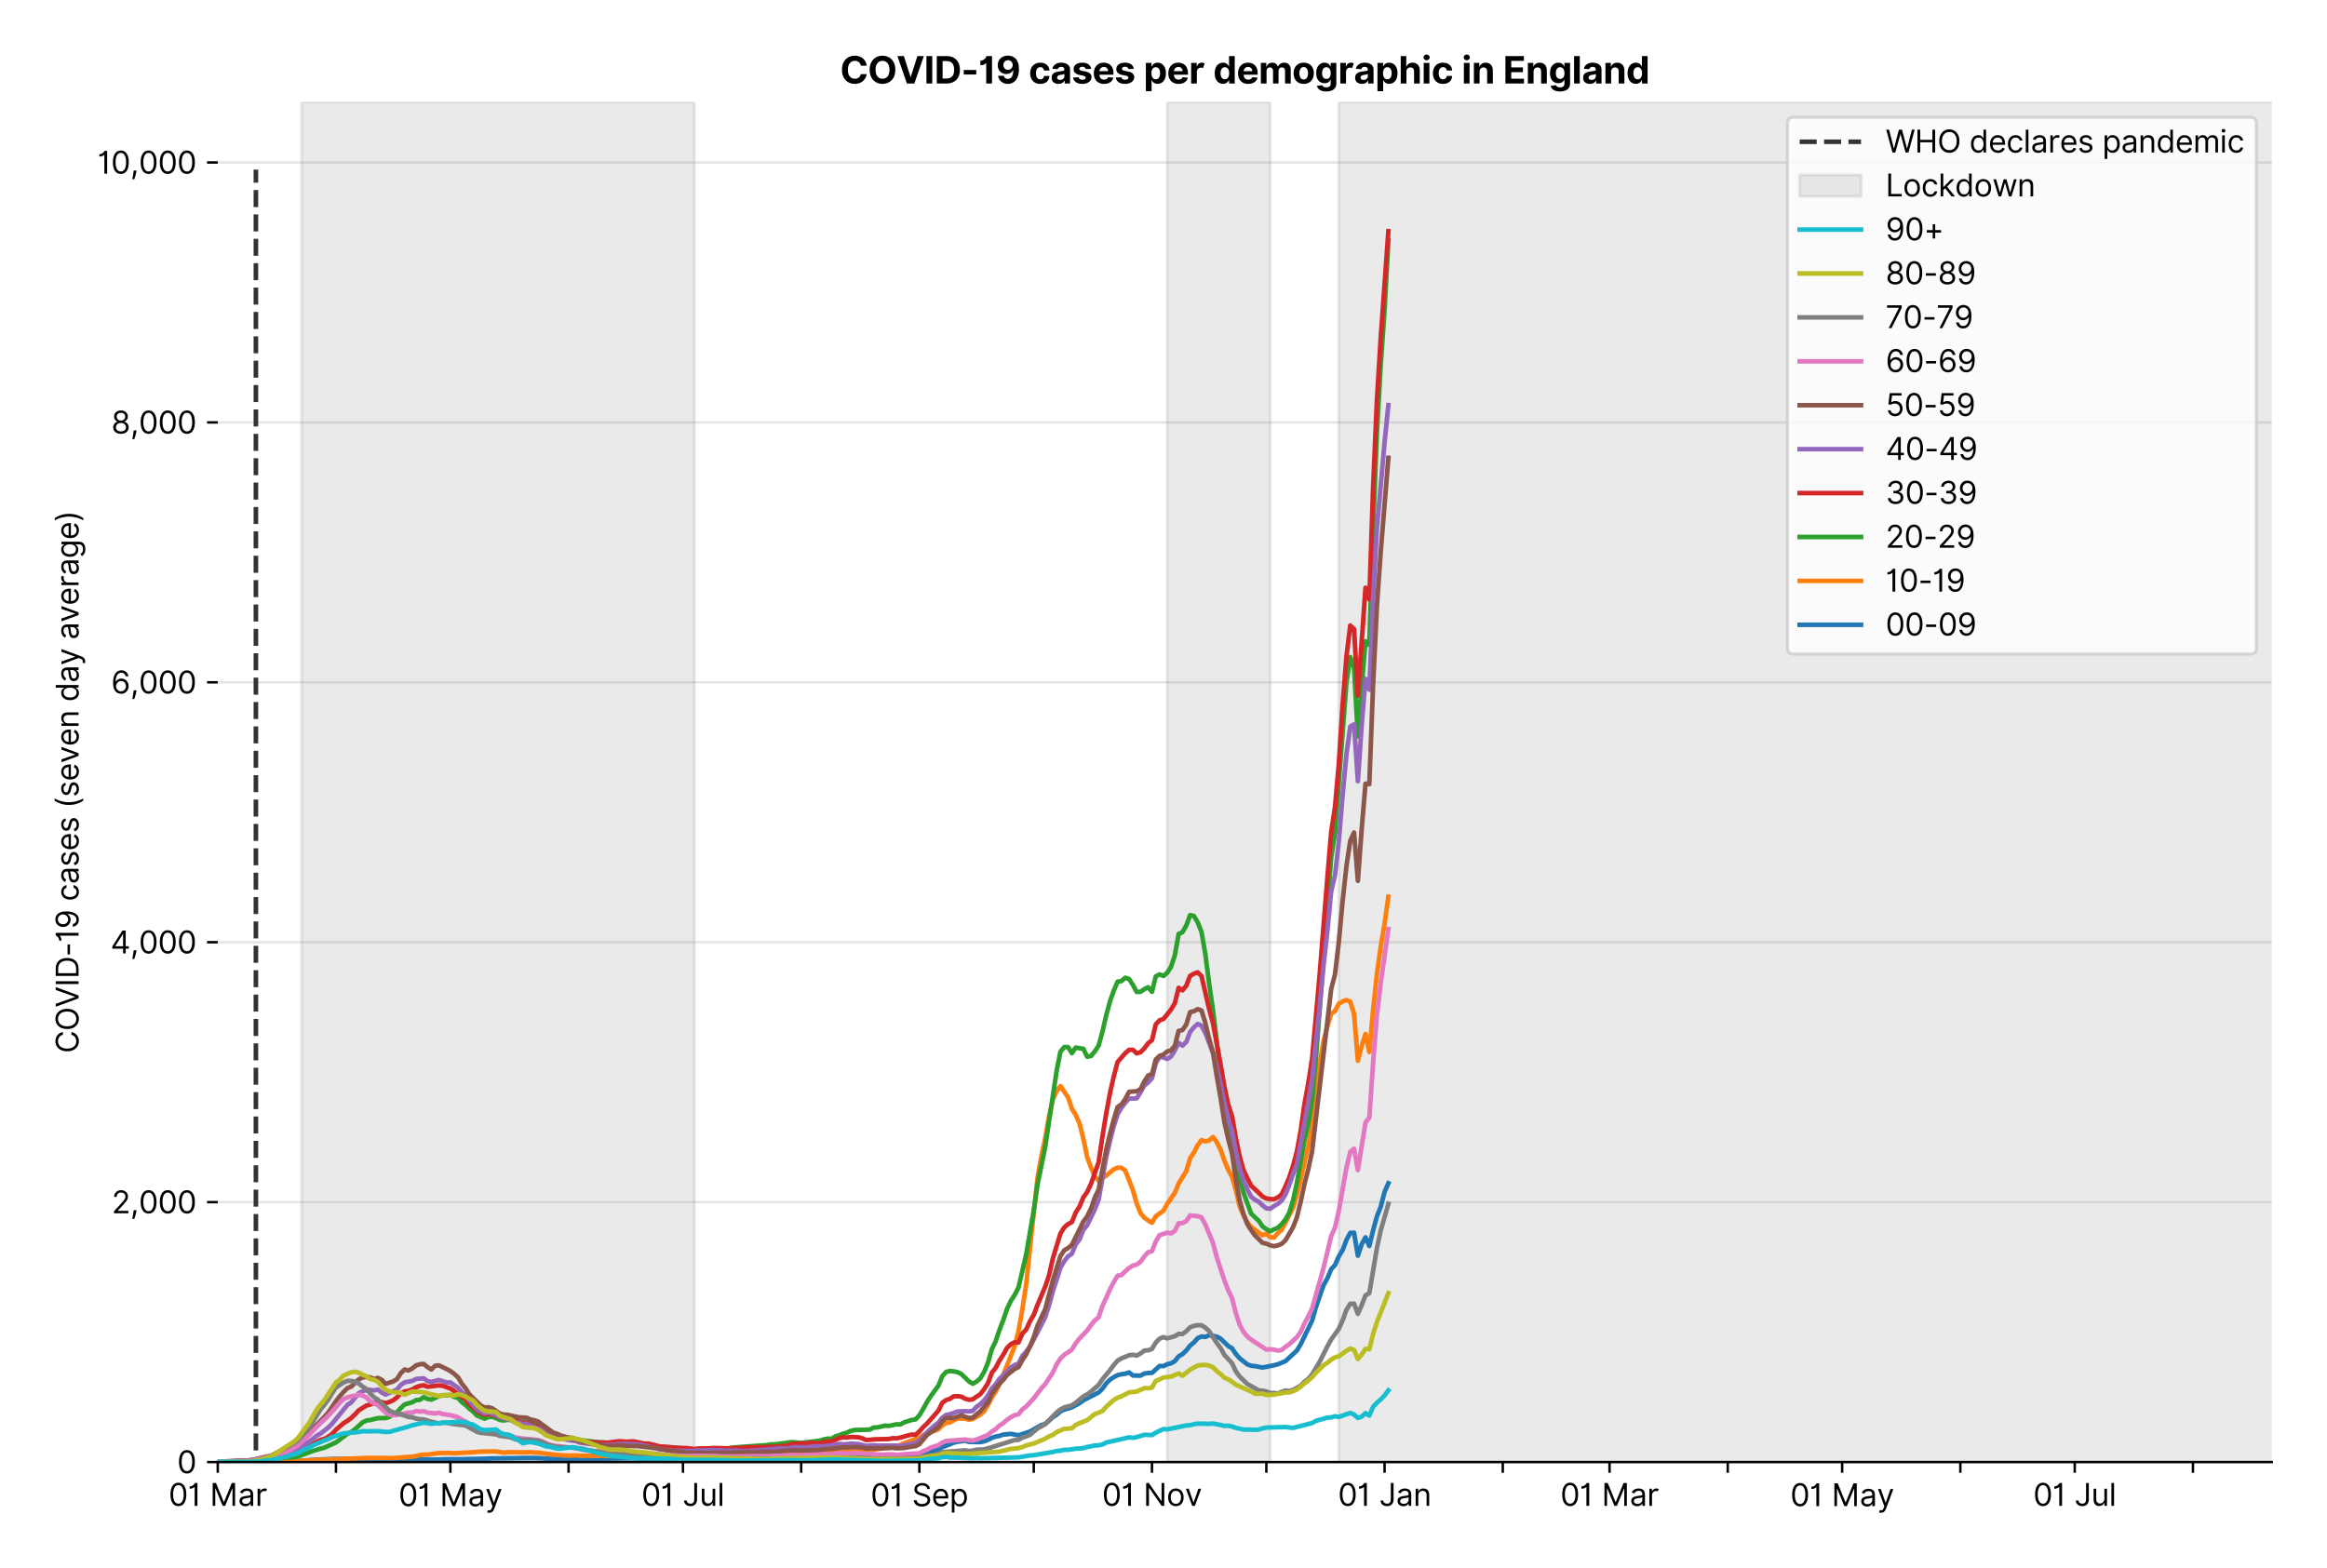 <?xml version="1.0" encoding="utf-8" standalone="no"?>
<!DOCTYPE svg PUBLIC "-//W3C//DTD SVG 1.1//EN"
  "http://www.w3.org/Graphics/SVG/1.1/DTD/svg11.dtd">
<svg version="1.1" viewBox="0 0 758.589 511.234" xmlns="http://www.w3.org/2000/svg" xmlns:xlink="http://www.w3.org/1999/xlink">
 <defs>
  <style type="text/css">*{stroke-linecap:butt;stroke-linejoin:round;}</style>
 </defs>
 <g id="figure_1">
  <g id="patch_1">
   <path d="M 0 511.234 
L 758.589 511.234 
L 758.589 0 
L 0 0 
z
" style="fill:#ffffff;"/>
  </g>
  <g id="axes_1">
   <g id="patch_2">
    <path d="M 70.989 476.745 
L 740.589 476.745 
L 740.589 33.225 
L 70.989 33.225 
z
" style="fill:#ffffff;"/>
   </g>
   <g id="matplotlib.axis_1">
    <g id="xtick_1">
     <g id="line2d_1">
      <defs>
       <path d="M 0 0 
L 0 3.5 
" id="m1c47bee6fb" style="stroke:#000000;stroke-width:0.8;"/>
      </defs>
      <g>
       <use style="stroke:#000000;stroke-width:0.8;" x="70.989" xlink:href="#m1c47bee6fb" y="476.745"/>
      </g>
     </g>
     <g id="text_1">
      <!-- 01 Mar -->
      <g transform="translate(54.952 491.018)scale(0.1 -0.1)">
       <defs>
        <path d="M 2000 -64 
Q 1230 -64 806 561 
Q 382 1186 382 2327 
Q 382 3459 809 4088 
Q 1236 4718 2000 4718 
Q 2764 4718 3191 4088 
Q 3618 3459 3618 2327 
Q 3618 1186 3194 561 
Q 2771 -64 2000 -64 
z
M 2000 436 
Q 2509 436 2791 927 
Q 3073 1418 3073 2327 
Q 3073 3234 2789 3730 
Q 2505 4227 2000 4227 
Q 1496 4227 1211 3730 
Q 927 3234 927 2327 
Q 927 1418 1210 927 
Q 1493 436 2000 436 
z
" id="Inter-Regular-30" transform="scale(0.016)"/>
        <path d="M 1973 4655 
L 1973 0 
L 1409 0 
L 1409 3836 
L 1373 3836 
Q 1341 3773 1209 3692 
Q 1077 3611 868 3551 
Q 659 3491 391 3491 
L 391 3964 
Q 661 3964 859 4061 
Q 1057 4159 1190 4291 
Q 1323 4423 1392 4529 
Q 1461 4636 1473 4655 
L 1973 4655 
z
" id="Inter-Regular-31" transform="scale(0.016)"/>
        <path id="Inter-Regular-20" transform="scale(0.016)"/>
        <path d="M 564 4655 
L 1236 4655 
L 2818 791 
L 2873 791 
L 4455 4655 
L 5127 4655 
L 5127 0 
L 4600 0 
L 4600 3536 
L 4555 3536 
L 3100 0 
L 2591 0 
L 1136 3536 
L 1091 3536 
L 1091 0 
L 564 0 
L 564 4655 
z
" id="Inter-Regular-4d" transform="scale(0.016)"/>
        <path d="M 1518 -82 
Q 1186 -82 916 44 
Q 646 170 486 410 
Q 327 650 327 991 
Q 327 1291 445 1478 
Q 564 1666 761 1773 
Q 959 1880 1199 1933 
Q 1439 1986 1682 2018 
Q 2000 2059 2199 2080 
Q 2398 2102 2490 2154 
Q 2582 2207 2582 2336 
L 2582 2355 
Q 2582 2691 2399 2877 
Q 2216 3064 1846 3064 
Q 1461 3064 1243 2895 
Q 1025 2727 936 2536 
L 427 2718 
Q 564 3036 792 3214 
Q 1021 3393 1292 3464 
Q 1564 3536 1827 3536 
Q 1996 3536 2215 3496 
Q 2434 3457 2640 3334 
Q 2846 3211 2982 2963 
Q 3118 2716 3118 2300 
L 3118 0 
L 2582 0 
L 2582 473 
L 2555 473 
Q 2500 359 2373 229 
Q 2246 100 2034 9 
Q 1823 -82 1518 -82 
z
M 1600 400 
Q 1918 400 2137 525 
Q 2357 650 2469 847 
Q 2582 1045 2582 1264 
L 2582 1755 
Q 2548 1714 2433 1681 
Q 2318 1648 2169 1624 
Q 2021 1600 1881 1583 
Q 1741 1566 1655 1555 
Q 1446 1527 1265 1467 
Q 1084 1407 974 1287 
Q 864 1168 864 964 
Q 864 684 1072 542 
Q 1280 400 1600 400 
z
" id="Inter-Regular-61" transform="scale(0.016)"/>
        <path d="M 491 0 
L 491 3491 
L 1009 3491 
L 1009 2964 
L 1046 2964 
Q 1139 3223 1389 3384 
Q 1639 3545 1955 3545 
Q 2100 3545 2209 3511 
Q 2318 3477 2400 3418 
L 2218 2964 
Q 2161 2993 2085 3010 
Q 2009 3027 1909 3027 
Q 1527 3027 1277 2794 
Q 1027 2561 1027 2209 
L 1027 0 
L 491 0 
z
" id="Inter-Regular-72" transform="scale(0.016)"/>
       </defs>
       <use xlink:href="#Inter-Regular-30"/>
       <use x="62.5" xlink:href="#Inter-Regular-31"/>
       <use x="106.676" xlink:href="#Inter-Regular-20"/>
       <use x="134.801" xlink:href="#Inter-Regular-4d"/>
       <use x="225.994" xlink:href="#Inter-Regular-61"/>
       <use x="282.386" xlink:href="#Inter-Regular-72"/>
      </g>
     </g>
    </g>
    <g id="xtick_2">
     <g id="line2d_2">
      <g>
       <use style="stroke:#000000;stroke-width:0.8;" x="109.523" xlink:href="#m1c47bee6fb" y="476.745"/>
      </g>
     </g>
    </g>
    <g id="xtick_3">
     <g id="line2d_3">
      <g>
       <use style="stroke:#000000;stroke-width:0.8;" x="146.815" xlink:href="#m1c47bee6fb" y="476.745"/>
      </g>
     </g>
     <g id="text_2">
      <!-- 01 May -->
      <g transform="translate(129.912 491.117)scale(0.1 -0.1)">
       <defs>
        <path d="M 818 -1355 
Q 682 -1355 575 -1333 
Q 468 -1311 427 -1291 
L 564 -818 
Q 857 -893 1053 -814 
Q 1250 -736 1391 -345 
L 1509 -18 
L 218 3491 
L 800 3491 
L 1764 709 
L 1800 709 
L 2764 3491 
L 3346 3491 
L 1846 -564 
Q 1550 -1355 818 -1355 
z
" id="Inter-Regular-79" transform="scale(0.016)"/>
       </defs>
       <use xlink:href="#Inter-Regular-30"/>
       <use x="62.5" xlink:href="#Inter-Regular-31"/>
       <use x="106.676" xlink:href="#Inter-Regular-20"/>
       <use x="134.801" xlink:href="#Inter-Regular-4d"/>
       <use x="225.994" xlink:href="#Inter-Regular-61"/>
       <use x="282.386" xlink:href="#Inter-Regular-79"/>
      </g>
     </g>
    </g>
    <g id="xtick_4">
     <g id="line2d_4">
      <g>
       <use style="stroke:#000000;stroke-width:0.8;" x="185.349" xlink:href="#m1c47bee6fb" y="476.745"/>
      </g>
     </g>
    </g>
    <g id="xtick_5">
     <g id="line2d_5">
      <g>
       <use style="stroke:#000000;stroke-width:0.8;" x="222.641" xlink:href="#m1c47bee6fb" y="476.745"/>
      </g>
     </g>
     <g id="text_3">
      <!-- 01 Jul -->
      <g transform="translate(209.097 491.018)scale(0.1 -0.1)">
       <defs>
        <path d="M 2346 4655 
L 2909 4655 
L 2909 1327 
Q 2909 657 2549 296 
Q 2189 -64 1582 -64 
Q 1200 -64 902 76 
Q 605 216 434 475 
Q 264 734 264 1091 
L 818 1091 
Q 818 795 1034 615 
Q 1250 436 1582 436 
Q 1948 436 2147 664 
Q 2346 893 2346 1327 
L 2346 4655 
z
" id="Inter-Regular-4a" transform="scale(0.016)"/>
        <path d="M 2691 1427 
L 2691 3491 
L 3227 3491 
L 3227 0 
L 2691 0 
L 2691 591 
L 2655 591 
Q 2532 325 2273 140 
Q 2014 -45 1618 -45 
Q 1127 -45 809 280 
Q 491 605 491 1273 
L 491 3491 
L 1027 3491 
L 1027 1309 
Q 1027 927 1242 700 
Q 1457 473 1791 473 
Q 1991 473 2199 575 
Q 2407 677 2549 888 
Q 2691 1100 2691 1427 
z
" id="Inter-Regular-75" transform="scale(0.016)"/>
        <path d="M 1027 4655 
L 1027 0 
L 491 0 
L 491 4655 
L 1027 4655 
z
" id="Inter-Regular-6c" transform="scale(0.016)"/>
       </defs>
       <use xlink:href="#Inter-Regular-30"/>
       <use x="62.5" xlink:href="#Inter-Regular-31"/>
       <use x="106.676" xlink:href="#Inter-Regular-20"/>
       <use x="134.801" xlink:href="#Inter-Regular-4a"/>
       <use x="189.063" xlink:href="#Inter-Regular-75"/>
       <use x="247.159" xlink:href="#Inter-Regular-6c"/>
      </g>
     </g>
    </g>
    <g id="xtick_6">
     <g id="line2d_6">
      <g>
       <use style="stroke:#000000;stroke-width:0.8;" x="261.175" xlink:href="#m1c47bee6fb" y="476.745"/>
      </g>
     </g>
    </g>
    <g id="xtick_7">
     <g id="line2d_7">
      <g>
       <use style="stroke:#000000;stroke-width:0.8;" x="299.709" xlink:href="#m1c47bee6fb" y="476.745"/>
      </g>
     </g>
     <g id="text_4">
      <!-- 01 Sep -->
      <g transform="translate(283.822 491.117)scale(0.1 -0.1)">
       <defs>
        <path d="M 3109 3491 
Q 3068 3836 2777 4027 
Q 2486 4218 2064 4218 
Q 1600 4218 1318 3999 
Q 1036 3780 1036 3445 
Q 1036 3195 1189 3042 
Q 1343 2889 1553 2803 
Q 1764 2718 1936 2673 
L 2409 2545 
Q 2591 2498 2815 2414 
Q 3039 2330 3244 2185 
Q 3450 2041 3584 1816 
Q 3718 1591 3718 1264 
Q 3718 886 3521 581 
Q 3325 277 2949 97 
Q 2573 -82 2036 -82 
Q 1286 -82 845 272 
Q 405 627 364 1200 
L 946 1200 
Q 968 936 1124 764 
Q 1280 593 1519 510 
Q 1759 427 2036 427 
Q 2359 427 2616 533 
Q 2873 639 3023 828 
Q 3173 1018 3173 1273 
Q 3173 1505 3043 1650 
Q 2914 1795 2702 1886 
Q 2491 1977 2246 2045 
L 1673 2209 
Q 1127 2366 809 2657 
Q 491 2948 491 3418 
Q 491 3809 703 4101 
Q 916 4393 1276 4555 
Q 1636 4718 2082 4718 
Q 2532 4718 2882 4558 
Q 3232 4398 3437 4120 
Q 3643 3843 3655 3491 
L 3109 3491 
z
" id="Inter-Regular-53" transform="scale(0.016)"/>
        <path d="M 1955 -73 
Q 1450 -73 1085 151 
Q 721 375 524 778 
Q 327 1182 327 1718 
Q 327 2255 524 2665 
Q 721 3075 1074 3305 
Q 1427 3536 1900 3536 
Q 2173 3536 2439 3445 
Q 2705 3355 2923 3151 
Q 3141 2948 3270 2614 
Q 3400 2280 3400 1791 
L 3400 1564 
L 866 1564 
Q 884 1005 1183 707 
Q 1482 409 1955 409 
Q 2271 409 2498 545 
Q 2725 682 2827 955 
L 3346 809 
Q 3223 414 2854 170 
Q 2486 -73 1955 -73 
z
M 866 2027 
L 2855 2027 
Q 2855 2470 2595 2762 
Q 2336 3055 1900 3055 
Q 1593 3055 1368 2911 
Q 1143 2768 1013 2533 
Q 884 2298 866 2027 
z
" id="Inter-Regular-65" transform="scale(0.016)"/>
        <path d="M 491 -1309 
L 491 3491 
L 1009 3491 
L 1009 2936 
L 1073 2936 
Q 1132 3027 1237 3169 
Q 1343 3311 1542 3423 
Q 1741 3536 2082 3536 
Q 2523 3536 2859 3315 
Q 3196 3095 3384 2690 
Q 3573 2286 3573 1736 
Q 3573 1182 3384 776 
Q 3196 370 2861 148 
Q 2527 -73 2091 -73 
Q 1755 -73 1552 39 
Q 1350 152 1241 296 
Q 1132 441 1073 536 
L 1027 536 
L 1027 -1309 
L 491 -1309 
z
M 1018 1745 
Q 1018 1152 1276 780 
Q 1534 409 2018 409 
Q 2355 409 2581 587 
Q 2807 766 2921 1069 
Q 3036 1373 3036 1745 
Q 3036 2114 2923 2410 
Q 2811 2707 2585 2881 
Q 2359 3055 2018 3055 
Q 1527 3055 1272 2693 
Q 1018 2332 1018 1745 
z
" id="Inter-Regular-70" transform="scale(0.016)"/>
       </defs>
       <use xlink:href="#Inter-Regular-30"/>
       <use x="62.5" xlink:href="#Inter-Regular-31"/>
       <use x="106.676" xlink:href="#Inter-Regular-20"/>
       <use x="134.801" xlink:href="#Inter-Regular-53"/>
       <use x="198.58" xlink:href="#Inter-Regular-65"/>
       <use x="256.818" xlink:href="#Inter-Regular-70"/>
      </g>
     </g>
    </g>
    <g id="xtick_8">
     <g id="line2d_8">
      <g>
       <use style="stroke:#000000;stroke-width:0.8;" x="337.001" xlink:href="#m1c47bee6fb" y="476.745"/>
      </g>
     </g>
    </g>
    <g id="xtick_9">
     <g id="line2d_9">
      <g>
       <use style="stroke:#000000;stroke-width:0.8;" x="375.535" xlink:href="#m1c47bee6fb" y="476.745"/>
      </g>
     </g>
     <g id="text_5">
      <!-- 01 Nov -->
      <g transform="translate(359.264 491.018)scale(0.1 -0.1)">
       <defs>
        <path d="M 4255 4655 
L 4255 0 
L 3709 0 
L 1173 3655 
L 1127 3655 
L 1127 0 
L 564 0 
L 564 4655 
L 1109 4655 
L 3655 991 
L 3700 991 
L 3700 4655 
L 4255 4655 
z
" id="Inter-Regular-4e" transform="scale(0.016)"/>
        <path d="M 1909 -73 
Q 1436 -73 1080 152 
Q 725 377 526 781 
Q 327 1186 327 1727 
Q 327 2273 526 2679 
Q 725 3086 1080 3311 
Q 1436 3536 1909 3536 
Q 2382 3536 2737 3311 
Q 3093 3086 3292 2679 
Q 3491 2273 3491 1727 
Q 3491 1186 3292 781 
Q 3093 377 2737 152 
Q 2382 -73 1909 -73 
z
M 1909 409 
Q 2268 409 2500 593 
Q 2732 777 2843 1077 
Q 2955 1377 2955 1727 
Q 2955 2077 2843 2379 
Q 2732 2682 2500 2868 
Q 2268 3055 1909 3055 
Q 1550 3055 1318 2868 
Q 1086 2682 975 2379 
Q 864 2077 864 1727 
Q 864 1377 975 1077 
Q 1086 777 1318 593 
Q 1550 409 1909 409 
z
" id="Inter-Regular-6f" transform="scale(0.016)"/>
        <path d="M 3346 3491 
L 2055 0 
L 1509 0 
L 218 3491 
L 800 3491 
L 1764 709 
L 1800 709 
L 2764 3491 
L 3346 3491 
z
" id="Inter-Regular-76" transform="scale(0.016)"/>
       </defs>
       <use xlink:href="#Inter-Regular-30"/>
       <use x="62.5" xlink:href="#Inter-Regular-31"/>
       <use x="106.676" xlink:href="#Inter-Regular-20"/>
       <use x="134.801" xlink:href="#Inter-Regular-4e"/>
       <use x="210.085" xlink:href="#Inter-Regular-6f"/>
       <use x="269.744" xlink:href="#Inter-Regular-76"/>
      </g>
     </g>
    </g>
    <g id="xtick_10">
     <g id="line2d_10">
      <g>
       <use style="stroke:#000000;stroke-width:0.8;" x="412.827" xlink:href="#m1c47bee6fb" y="476.745"/>
      </g>
     </g>
    </g>
    <g id="xtick_11">
     <g id="line2d_11">
      <g>
       <use style="stroke:#000000;stroke-width:0.8;" x="451.361" xlink:href="#m1c47bee6fb" y="476.745"/>
      </g>
     </g>
     <g id="text_6">
      <!-- 01 Jan -->
      <g transform="translate(436.162 491.018)scale(0.1 -0.1)">
       <defs>
        <path d="M 1027 2100 
L 1027 0 
L 491 0 
L 491 3491 
L 1009 3491 
L 1009 2945 
L 1055 2945 
Q 1177 3211 1427 3373 
Q 1677 3536 2073 3536 
Q 2602 3536 2928 3211 
Q 3255 2886 3255 2218 
L 3255 0 
L 2718 0 
L 2718 2182 
Q 2718 2593 2504 2824 
Q 2291 3055 1918 3055 
Q 1534 3055 1280 2806 
Q 1027 2557 1027 2100 
z
" id="Inter-Regular-6e" transform="scale(0.016)"/>
       </defs>
       <use xlink:href="#Inter-Regular-30"/>
       <use x="62.5" xlink:href="#Inter-Regular-31"/>
       <use x="106.676" xlink:href="#Inter-Regular-20"/>
       <use x="134.801" xlink:href="#Inter-Regular-4a"/>
       <use x="189.063" xlink:href="#Inter-Regular-61"/>
       <use x="245.455" xlink:href="#Inter-Regular-6e"/>
      </g>
     </g>
    </g>
    <g id="xtick_12">
     <g id="line2d_12">
      <g>
       <use style="stroke:#000000;stroke-width:0.8;" x="489.895" xlink:href="#m1c47bee6fb" y="476.745"/>
      </g>
     </g>
    </g>
    <g id="xtick_13">
     <g id="line2d_13">
      <g>
       <use style="stroke:#000000;stroke-width:0.8;" x="524.701" xlink:href="#m1c47bee6fb" y="476.745"/>
      </g>
     </g>
     <g id="text_7">
      <!-- 01 Mar -->
      <g transform="translate(508.664 491.018)scale(0.1 -0.1)">
       <use xlink:href="#Inter-Regular-30"/>
       <use x="62.5" xlink:href="#Inter-Regular-31"/>
       <use x="106.676" xlink:href="#Inter-Regular-20"/>
       <use x="134.801" xlink:href="#Inter-Regular-4d"/>
       <use x="225.994" xlink:href="#Inter-Regular-61"/>
       <use x="282.386" xlink:href="#Inter-Regular-72"/>
      </g>
     </g>
    </g>
    <g id="xtick_14">
     <g id="line2d_14">
      <g>
       <use style="stroke:#000000;stroke-width:0.8;" x="563.235" xlink:href="#m1c47bee6fb" y="476.745"/>
      </g>
     </g>
    </g>
    <g id="xtick_15">
     <g id="line2d_15">
      <g>
       <use style="stroke:#000000;stroke-width:0.8;" x="600.527" xlink:href="#m1c47bee6fb" y="476.745"/>
      </g>
     </g>
     <g id="text_8">
      <!-- 01 May -->
      <g transform="translate(583.623 491.117)scale(0.1 -0.1)">
       <use xlink:href="#Inter-Regular-30"/>
       <use x="62.5" xlink:href="#Inter-Regular-31"/>
       <use x="106.676" xlink:href="#Inter-Regular-20"/>
       <use x="134.801" xlink:href="#Inter-Regular-4d"/>
       <use x="225.994" xlink:href="#Inter-Regular-61"/>
       <use x="282.386" xlink:href="#Inter-Regular-79"/>
      </g>
     </g>
    </g>
    <g id="xtick_16">
     <g id="line2d_16">
      <g>
       <use style="stroke:#000000;stroke-width:0.8;" x="639.061" xlink:href="#m1c47bee6fb" y="476.745"/>
      </g>
     </g>
    </g>
    <g id="xtick_17">
     <g id="line2d_17">
      <g>
       <use style="stroke:#000000;stroke-width:0.8;" x="676.352" xlink:href="#m1c47bee6fb" y="476.745"/>
      </g>
     </g>
     <g id="text_9">
      <!-- 01 Jul -->
      <g transform="translate(662.809 491.018)scale(0.1 -0.1)">
       <use xlink:href="#Inter-Regular-30"/>
       <use x="62.5" xlink:href="#Inter-Regular-31"/>
       <use x="106.676" xlink:href="#Inter-Regular-20"/>
       <use x="134.801" xlink:href="#Inter-Regular-4a"/>
       <use x="189.063" xlink:href="#Inter-Regular-75"/>
       <use x="247.159" xlink:href="#Inter-Regular-6c"/>
      </g>
     </g>
    </g>
    <g id="xtick_18">
     <g id="line2d_18">
      <g>
       <use style="stroke:#000000;stroke-width:0.8;" x="714.887" xlink:href="#m1c47bee6fb" y="476.745"/>
      </g>
     </g>
    </g>
   </g>
   <g id="matplotlib.axis_2">
    <g id="ytick_1">
     <g id="line2d_19">
      <path clip-path="url(#p4d4c511727)" d="M 70.989 476.745 
L 740.589 476.745 
" style="fill:none;stroke:#e5e5e5;stroke-linecap:square;stroke-width:0.8;"/>
     </g>
     <g id="line2d_20">
      <defs>
       <path d="M 0 0 
L -3.5 0 
" id="mbe5e2282fe" style="stroke:#000000;stroke-width:0.8;"/>
      </defs>
      <g>
       <use style="stroke:#000000;stroke-width:0.8;" x="70.989" xlink:href="#mbe5e2282fe" y="476.745"/>
      </g>
     </g>
     <g id="text_10">
      <!-- 0 -->
      <g transform="translate(57.739 480.382)scale(0.1 -0.1)">
       <use xlink:href="#Inter-Regular-30"/>
      </g>
     </g>
    </g>
    <g id="ytick_2">
     <g id="line2d_21">
      <path clip-path="url(#p4d4c511727)" d="M 70.989 391.993 
L 740.589 391.993 
" style="fill:none;stroke:#e5e5e5;stroke-linecap:square;stroke-width:0.8;"/>
     </g>
     <g id="line2d_22">
      <g>
       <use style="stroke:#000000;stroke-width:0.8;" x="70.989" xlink:href="#mbe5e2282fe" y="391.993"/>
      </g>
     </g>
     <g id="text_11">
      <!-- 2,000 -->
      <g transform="translate(36.389 395.629)scale(0.1 -0.1)">
       <defs>
        <path d="M 482 0 
L 482 409 
L 2018 2091 
Q 2289 2386 2464 2605 
Q 2639 2825 2724 3019 
Q 2809 3214 2809 3427 
Q 2809 3795 2553 4011 
Q 2298 4227 1918 4227 
Q 1514 4227 1275 3985 
Q 1036 3743 1036 3345 
L 500 3345 
Q 500 3755 688 4064 
Q 877 4373 1203 4545 
Q 1530 4718 1936 4718 
Q 2346 4718 2661 4545 
Q 2977 4373 3156 4079 
Q 3336 3786 3336 3427 
Q 3336 3170 3244 2926 
Q 3152 2682 2926 2383 
Q 2700 2084 2300 1655 
L 1255 536 
L 1255 500 
L 3418 500 
L 3418 0 
L 482 0 
z
" id="Inter-Regular-32" transform="scale(0.016)"/>
        <path d="M 1291 636 
L 1255 391 
Q 1216 132 1137 -163 
Q 1059 -459 975 -720 
Q 891 -982 836 -1136 
L 427 -1136 
Q 457 -991 504 -752 
Q 552 -514 601 -219 
Q 650 75 682 382 
L 709 636 
L 1291 636 
z
" id="Inter-Regular-2c" transform="scale(0.016)"/>
       </defs>
       <use xlink:href="#Inter-Regular-32"/>
       <use x="60.511" xlink:href="#Inter-Regular-2c"/>
       <use x="88.494" xlink:href="#Inter-Regular-30"/>
       <use x="150.994" xlink:href="#Inter-Regular-30"/>
       <use x="213.494" xlink:href="#Inter-Regular-30"/>
      </g>
     </g>
    </g>
    <g id="ytick_3">
     <g id="line2d_23">
      <path clip-path="url(#p4d4c511727)" d="M 70.989 307.24 
L 740.589 307.24 
" style="fill:none;stroke:#e5e5e5;stroke-linecap:square;stroke-width:0.8;"/>
     </g>
     <g id="line2d_24">
      <g>
       <use style="stroke:#000000;stroke-width:0.8;" x="70.989" xlink:href="#mbe5e2282fe" y="307.24"/>
      </g>
     </g>
     <g id="text_12">
      <!-- 4,000 -->
      <g transform="translate(36.02 310.877)scale(0.1 -0.1)">
       <defs>
        <path d="M 373 955 
L 373 1418 
L 2418 4655 
L 3100 4655 
L 3100 1455 
L 3736 1455 
L 3736 955 
L 3100 955 
L 3100 0 
L 2564 0 
L 2564 955 
L 373 955 
z
M 2564 1455 
L 2564 3936 
L 2527 3936 
L 982 1491 
L 982 1455 
L 2564 1455 
z
" id="Inter-Regular-34" transform="scale(0.016)"/>
       </defs>
       <use xlink:href="#Inter-Regular-34"/>
       <use x="64.205" xlink:href="#Inter-Regular-2c"/>
       <use x="92.188" xlink:href="#Inter-Regular-30"/>
       <use x="154.688" xlink:href="#Inter-Regular-30"/>
       <use x="217.188" xlink:href="#Inter-Regular-30"/>
      </g>
     </g>
    </g>
    <g id="ytick_4">
     <g id="line2d_25">
      <path clip-path="url(#p4d4c511727)" d="M 70.989 222.488 
L 740.589 222.488 
" style="fill:none;stroke:#e5e5e5;stroke-linecap:square;stroke-width:0.8;"/>
     </g>
     <g id="line2d_26">
      <g>
       <use style="stroke:#000000;stroke-width:0.8;" x="70.989" xlink:href="#mbe5e2282fe" y="222.488"/>
      </g>
     </g>
     <g id="text_13">
      <!-- 6,000 -->
      <g transform="translate(36.205 226.124)scale(0.1 -0.1)">
       <defs>
        <path d="M 2027 -64 
Q 1741 -59 1454 45 
Q 1168 150 932 399 
Q 696 648 552 1074 
Q 409 1500 409 2145 
Q 409 3386 861 4056 
Q 1314 4727 2100 4727 
Q 2686 4727 3073 4384 
Q 3461 4041 3546 3491 
L 2991 3491 
Q 2914 3811 2691 4019 
Q 2468 4227 2100 4227 
Q 1559 4227 1249 3755 
Q 939 3284 936 2427 
L 973 2427 
Q 1164 2716 1461 2880 
Q 1759 3045 2118 3045 
Q 2518 3045 2850 2846 
Q 3182 2648 3382 2299 
Q 3582 1950 3582 1500 
Q 3582 1068 3389 710 
Q 3196 352 2847 142 
Q 2498 -68 2027 -64 
z
M 2027 436 
Q 2314 436 2542 579 
Q 2771 723 2903 964 
Q 3036 1205 3036 1500 
Q 3036 1789 2908 2026 
Q 2780 2264 2556 2404 
Q 2332 2545 2046 2545 
Q 1757 2545 1525 2397 
Q 1293 2250 1157 2010 
Q 1021 1770 1018 1491 
Q 1018 1214 1149 973 
Q 1280 732 1508 584 
Q 1736 436 2027 436 
z
" id="Inter-Regular-36" transform="scale(0.016)"/>
       </defs>
       <use xlink:href="#Inter-Regular-36"/>
       <use x="62.358" xlink:href="#Inter-Regular-2c"/>
       <use x="90.341" xlink:href="#Inter-Regular-30"/>
       <use x="152.841" xlink:href="#Inter-Regular-30"/>
       <use x="215.341" xlink:href="#Inter-Regular-30"/>
      </g>
     </g>
    </g>
    <g id="ytick_5">
     <g id="line2d_27">
      <path clip-path="url(#p4d4c511727)" d="M 70.989 137.735 
L 740.589 137.735 
" style="fill:none;stroke:#e5e5e5;stroke-linecap:square;stroke-width:0.8;"/>
     </g>
     <g id="line2d_28">
      <g>
       <use style="stroke:#000000;stroke-width:0.8;" x="70.989" xlink:href="#mbe5e2282fe" y="137.735"/>
      </g>
     </g>
     <g id="text_14">
      <!-- 8,000 -->
      <g transform="translate(36.275 141.372)scale(0.1 -0.1)">
       <defs>
        <path d="M 1973 -64 
Q 1505 -64 1147 103 
Q 789 270 589 564 
Q 389 859 391 1236 
Q 389 1532 507 1783 
Q 625 2034 830 2203 
Q 1036 2373 1291 2418 
L 1291 2445 
Q 957 2532 759 2821 
Q 561 3111 564 3482 
Q 561 3836 743 4115 
Q 925 4395 1244 4556 
Q 1564 4718 1973 4718 
Q 2377 4718 2695 4556 
Q 3014 4395 3197 4115 
Q 3380 3836 3382 3482 
Q 3380 3111 3181 2821 
Q 2982 2532 2655 2445 
L 2655 2418 
Q 2907 2373 3109 2203 
Q 3311 2034 3431 1783 
Q 3552 1532 3555 1236 
Q 3552 859 3351 564 
Q 3150 270 2794 103 
Q 2439 -64 1973 -64 
z
M 1973 436 
Q 2446 436 2722 662 
Q 2998 889 3000 1264 
Q 2998 1527 2864 1729 
Q 2730 1932 2499 2048 
Q 2268 2164 1973 2164 
Q 1675 2164 1442 2048 
Q 1209 1932 1076 1729 
Q 943 1527 946 1264 
Q 943 889 1218 662 
Q 1493 436 1973 436 
z
M 1973 2645 
Q 2348 2645 2591 2864 
Q 2834 3084 2836 3445 
Q 2834 3800 2596 4013 
Q 2359 4227 1973 4227 
Q 1582 4227 1344 4013 
Q 1107 3800 1109 3445 
Q 1107 3084 1349 2864 
Q 1591 2645 1973 2645 
z
" id="Inter-Regular-38" transform="scale(0.016)"/>
       </defs>
       <use xlink:href="#Inter-Regular-38"/>
       <use x="61.648" xlink:href="#Inter-Regular-2c"/>
       <use x="89.631" xlink:href="#Inter-Regular-30"/>
       <use x="152.131" xlink:href="#Inter-Regular-30"/>
       <use x="214.631" xlink:href="#Inter-Regular-30"/>
      </g>
     </g>
    </g>
    <g id="ytick_6">
     <g id="line2d_29">
      <path clip-path="url(#p4d4c511727)" d="M 70.989 52.983 
L 740.589 52.983 
" style="fill:none;stroke:#e5e5e5;stroke-linecap:square;stroke-width:0.8;"/>
     </g>
     <g id="line2d_30">
      <g>
       <use style="stroke:#000000;stroke-width:0.8;" x="70.989" xlink:href="#mbe5e2282fe" y="52.983"/>
      </g>
     </g>
     <g id="text_15">
      <!-- 10,000 -->
      <g transform="translate(31.773 56.619)scale(0.1 -0.1)">
       <use xlink:href="#Inter-Regular-31"/>
       <use x="44.176" xlink:href="#Inter-Regular-30"/>
       <use x="106.676" xlink:href="#Inter-Regular-2c"/>
       <use x="134.659" xlink:href="#Inter-Regular-30"/>
       <use x="197.159" xlink:href="#Inter-Regular-30"/>
       <use x="259.659" xlink:href="#Inter-Regular-30"/>
      </g>
     </g>
    </g>
    <g id="text_16">
     <!-- COVID-19 cases (seven day average) -->
     <g transform="translate(25.614 343.418)rotate(-90)scale(0.1 -0.1)">
      <defs>
       <path d="M 4309 3200 
L 3746 3200 
Q 3677 3523 3484 3743 
Q 3291 3964 3018 4077 
Q 2746 4191 2436 4191 
Q 2014 4191 1672 3977 
Q 1330 3764 1128 3348 
Q 927 2932 927 2327 
Q 927 1723 1128 1307 
Q 1330 891 1672 677 
Q 2014 464 2436 464 
Q 2746 464 3018 577 
Q 3291 691 3484 911 
Q 3677 1132 3746 1455 
L 4309 1455 
Q 4223 977 3957 637 
Q 3691 298 3298 117 
Q 2905 -64 2436 -64 
Q 1841 -64 1377 227 
Q 914 518 648 1054 
Q 382 1591 382 2327 
Q 382 3064 648 3600 
Q 914 4136 1377 4427 
Q 1841 4718 2436 4718 
Q 2905 4718 3298 4537 
Q 3691 4357 3957 4017 
Q 4223 3677 4309 3200 
z
" id="Inter-Regular-43" transform="scale(0.016)"/>
       <path d="M 4491 2327 
Q 4491 1591 4225 1054 
Q 3959 518 3495 227 
Q 3032 -64 2436 -64 
Q 1841 -64 1377 227 
Q 914 518 648 1054 
Q 382 1591 382 2327 
Q 382 3064 648 3600 
Q 914 4136 1377 4427 
Q 1841 4718 2436 4718 
Q 3032 4718 3495 4427 
Q 3959 4136 4225 3600 
Q 4491 3064 4491 2327 
z
M 3946 2327 
Q 3946 2932 3744 3348 
Q 3543 3764 3201 3977 
Q 2859 4191 2436 4191 
Q 2014 4191 1672 3977 
Q 1330 3764 1128 3348 
Q 927 2932 927 2327 
Q 927 1723 1128 1307 
Q 1330 891 1672 677 
Q 2014 464 2436 464 
Q 2859 464 3201 677 
Q 3543 891 3744 1307 
Q 3946 1723 3946 2327 
z
" id="Inter-Regular-4f" transform="scale(0.016)"/>
       <path d="M 755 4655 
L 2136 736 
L 2191 736 
L 3573 4655 
L 4164 4655 
L 2455 0 
L 1873 0 
L 164 4655 
L 755 4655 
z
" id="Inter-Regular-56" transform="scale(0.016)"/>
       <path d="M 1127 4655 
L 1127 0 
L 564 0 
L 564 4655 
L 1127 4655 
z
" id="Inter-Regular-49" transform="scale(0.016)"/>
       <path d="M 2000 0 
L 564 0 
L 564 4655 
L 2064 4655 
Q 2741 4655 3223 4376 
Q 3705 4098 3961 3578 
Q 4218 3059 4218 2336 
Q 4218 1609 3959 1085 
Q 3700 561 3204 280 
Q 2709 0 2000 0 
z
M 1127 500 
L 1964 500 
Q 2830 500 3251 992 
Q 3673 1484 3673 2336 
Q 3673 3182 3259 3668 
Q 2846 4155 2027 4155 
L 1127 4155 
L 1127 500 
z
" id="Inter-Regular-44" transform="scale(0.016)"/>
       <path d="M 2491 2245 
L 2491 1745 
L 455 1745 
L 455 2245 
L 2491 2245 
z
" id="Inter-Regular-2d" transform="scale(0.016)"/>
       <path d="M 1964 4727 
Q 2250 4725 2536 4618 
Q 2823 4511 3059 4263 
Q 3296 4016 3439 3590 
Q 3582 3164 3582 2518 
Q 3582 1277 3128 606 
Q 2675 -64 1891 -64 
Q 1305 -64 916 278 
Q 527 620 446 1173 
L 1000 1173 
Q 1075 852 1299 644 
Q 1523 436 1891 436 
Q 2430 436 2742 906 
Q 3055 1377 3055 2236 
L 3018 2236 
Q 2827 1950 2530 1784 
Q 2234 1618 1873 1618 
Q 1473 1618 1140 1817 
Q 807 2016 608 2365 
Q 409 2714 409 3164 
Q 409 3595 601 3952 
Q 793 4309 1142 4520 
Q 1491 4732 1964 4727 
z
M 1964 4227 
Q 1677 4227 1449 4084 
Q 1221 3941 1088 3700 
Q 955 3459 955 3164 
Q 955 2873 1083 2635 
Q 1211 2398 1435 2258 
Q 1659 2118 1946 2118 
Q 2232 2118 2465 2266 
Q 2698 2414 2835 2654 
Q 2973 2895 2973 3173 
Q 2973 3450 2842 3691 
Q 2711 3932 2483 4079 
Q 2255 4227 1964 4227 
z
" id="Inter-Regular-39" transform="scale(0.016)"/>
       <path d="M 1909 -73 
Q 1418 -73 1063 159 
Q 709 391 518 798 
Q 327 1205 327 1727 
Q 327 2259 524 2667 
Q 721 3075 1074 3305 
Q 1427 3536 1900 3536 
Q 2268 3536 2563 3400 
Q 2859 3264 3047 3018 
Q 3236 2773 3282 2445 
L 2746 2445 
Q 2684 2684 2474 2869 
Q 2264 3055 1909 3055 
Q 1439 3055 1151 2697 
Q 864 2339 864 1745 
Q 864 1139 1148 774 
Q 1432 409 1909 409 
Q 2223 409 2447 570 
Q 2671 732 2746 1018 
L 3282 1018 
Q 3236 709 3058 462 
Q 2880 216 2588 71 
Q 2296 -73 1909 -73 
z
" id="Inter-Regular-63" transform="scale(0.016)"/>
       <path d="M 2964 2709 
L 2482 2573 
Q 2411 2755 2245 2914 
Q 2080 3073 1727 3073 
Q 1407 3073 1194 2926 
Q 982 2780 982 2555 
Q 982 2355 1127 2239 
Q 1273 2123 1582 2045 
L 2100 1918 
Q 3027 1691 3027 973 
Q 3027 673 2855 436 
Q 2684 200 2377 63 
Q 2071 -73 1664 -73 
Q 1130 -73 780 159 
Q 430 391 336 836 
L 846 964 
Q 989 400 1655 400 
Q 2030 400 2251 560 
Q 2473 720 2473 945 
Q 2473 1316 1955 1436 
L 1373 1573 
Q 893 1686 669 1926 
Q 446 2166 446 2527 
Q 446 2823 613 3050 
Q 780 3277 1069 3406 
Q 1359 3536 1727 3536 
Q 2246 3536 2542 3309 
Q 2839 3082 2964 2709 
z
" id="Inter-Regular-73" transform="scale(0.016)"/>
       <path d="M 682 1964 
Q 682 2823 906 3544 
Q 1130 4266 1546 4873 
L 2018 4873 
Q 1800 4573 1623 4095 
Q 1446 3618 1341 3061 
Q 1236 2505 1236 1964 
Q 1236 1423 1341 866 
Q 1446 309 1623 -168 
Q 1800 -645 2018 -945 
L 1546 -945 
Q 1130 -339 906 383 
Q 682 1105 682 1964 
z
" id="Inter-Regular-28" transform="scale(0.016)"/>
       <path d="M 1809 -73 
Q 1373 -73 1039 148 
Q 705 370 516 776 
Q 327 1182 327 1736 
Q 327 2286 516 2690 
Q 705 3095 1041 3315 
Q 1377 3536 1818 3536 
Q 2159 3536 2358 3423 
Q 2557 3311 2662 3169 
Q 2768 3027 2827 2936 
L 2873 2936 
L 2873 4655 
L 3409 4655 
L 3409 0 
L 2891 0 
L 2891 536 
L 2827 536 
Q 2768 441 2659 296 
Q 2550 152 2348 39 
Q 2146 -73 1809 -73 
z
M 1882 409 
Q 2366 409 2624 780 
Q 2882 1152 2882 1745 
Q 2882 2332 2627 2693 
Q 2373 3055 1882 3055 
Q 1541 3055 1315 2881 
Q 1089 2707 976 2410 
Q 864 2114 864 1745 
Q 864 1373 978 1069 
Q 1093 766 1319 587 
Q 1546 409 1882 409 
z
" id="Inter-Regular-64" transform="scale(0.016)"/>
       <path d="M 1900 -1382 
Q 1316 -1382 976 -1169 
Q 636 -957 473 -682 
L 900 -382 
Q 973 -477 1084 -601 
Q 1196 -725 1390 -817 
Q 1584 -909 1900 -909 
Q 2323 -909 2598 -704 
Q 2873 -500 2873 -64 
L 2873 645 
L 2827 645 
Q 2768 550 2660 410 
Q 2552 270 2351 162 
Q 2150 55 1809 55 
Q 1386 55 1051 255 
Q 716 455 521 836 
Q 327 1218 327 1764 
Q 327 2300 516 2699 
Q 705 3098 1041 3317 
Q 1377 3536 1818 3536 
Q 2159 3536 2360 3423 
Q 2561 3311 2669 3169 
Q 2777 3027 2836 2936 
L 2891 2936 
L 2891 3491 
L 3409 3491 
L 3409 -100 
Q 3409 -550 3205 -833 
Q 3002 -1116 2660 -1249 
Q 2318 -1382 1900 -1382 
z
M 1882 536 
Q 2366 536 2624 864 
Q 2882 1193 2882 1773 
Q 2882 2339 2627 2697 
Q 2373 3055 1882 3055 
Q 1541 3055 1315 2882 
Q 1089 2709 976 2418 
Q 864 2127 864 1773 
Q 864 1227 1120 881 
Q 1377 536 1882 536 
z
" id="Inter-Regular-67" transform="scale(0.016)"/>
       <path d="M 1638 1940 
Q 1638 1081 1414 359 
Q 1191 -362 775 -969 
L 302 -969 
Q 520 -669 697 -191 
Q 875 286 979 842 
Q 1084 1399 1084 1940 
Q 1084 2481 979 3038 
Q 875 3595 697 4072 
Q 520 4549 302 4849 
L 775 4849 
Q 1191 4243 1414 3521 
Q 1638 2799 1638 1940 
z
" id="Inter-Regular-29" transform="scale(0.016)"/>
      </defs>
      <use xlink:href="#Inter-Regular-43"/>
      <use x="72.727" xlink:href="#Inter-Regular-4f"/>
      <use x="148.864" xlink:href="#Inter-Regular-56"/>
      <use x="216.477" xlink:href="#Inter-Regular-49"/>
      <use x="242.898" xlink:href="#Inter-Regular-44"/>
      <use x="314.773" xlink:href="#Inter-Regular-2d"/>
      <use x="360.796" xlink:href="#Inter-Regular-31"/>
      <use x="404.972" xlink:href="#Inter-Regular-39"/>
      <use x="467.33" xlink:href="#Inter-Regular-20"/>
      <use x="495.455" xlink:href="#Inter-Regular-63"/>
      <use x="551.279" xlink:href="#Inter-Regular-61"/>
      <use x="607.671" xlink:href="#Inter-Regular-73"/>
      <use x="659.943" xlink:href="#Inter-Regular-65"/>
      <use x="718.182" xlink:href="#Inter-Regular-73"/>
      <use x="770.455" xlink:href="#Inter-Regular-20"/>
      <use x="798.58" xlink:href="#Inter-Regular-28"/>
      <use x="834.801" xlink:href="#Inter-Regular-73"/>
      <use x="887.074" xlink:href="#Inter-Regular-65"/>
      <use x="945.313" xlink:href="#Inter-Regular-76"/>
      <use x="1000.994" xlink:href="#Inter-Regular-65"/>
      <use x="1059.233" xlink:href="#Inter-Regular-6e"/>
      <use x="1117.756" xlink:href="#Inter-Regular-20"/>
      <use x="1145.881" xlink:href="#Inter-Regular-64"/>
      <use x="1207.955" xlink:href="#Inter-Regular-61"/>
      <use x="1264.347" xlink:href="#Inter-Regular-79"/>
      <use x="1320.029" xlink:href="#Inter-Regular-20"/>
      <use x="1348.154" xlink:href="#Inter-Regular-61"/>
      <use x="1404.546" xlink:href="#Inter-Regular-76"/>
      <use x="1460.228" xlink:href="#Inter-Regular-65"/>
      <use x="1518.466" xlink:href="#Inter-Regular-72"/>
      <use x="1556.818" xlink:href="#Inter-Regular-61"/>
      <use x="1613.211" xlink:href="#Inter-Regular-67"/>
      <use x="1674.148" xlink:href="#Inter-Regular-65"/>
      <use x="1732.387" xlink:href="#Inter-Regular-29"/>
     </g>
    </g>
   </g>
   <g id="patch_3">
    <path clip-path="url(#p4d4c511727)" d="M 98.336 476.745 
L 98.336 33.225 
L 226.37 33.225 
L 226.37 476.745 
z
" style="fill:#777777;opacity:0.15;stroke:#777777;stroke-linejoin:miter;"/>
   </g>
   <g id="patch_4">
    <path clip-path="url(#p4d4c511727)" d="M 380.507 476.745 
L 380.507 33.225 
L 414.07 33.225 
L 414.07 476.745 
z
" style="fill:#777777;opacity:0.15;stroke:#777777;stroke-linejoin:miter;"/>
   </g>
   <g id="patch_5">
    <path clip-path="url(#p4d4c511727)" d="M 436.444 476.745 
L 436.444 33.225 
L 905.073 33.225 
L 905.073 476.745 
z
" style="fill:#777777;opacity:0.15;stroke:#777777;stroke-linejoin:miter;"/>
   </g>
   <g id="LineCollection_1">
    <path clip-path="url(#p4d4c511727)" d="M 83.42 496.814 
L 83.42 55.301 
" style="fill:none;stroke:#333333;stroke-dasharray:5.55,2.4;stroke-dashoffset:0;stroke-width:1.5;"/>
   </g>
   <g id="line2d_31">
    <path clip-path="url(#p4d4c511727)" d="M 39.913 476.733 
L 85.906 476.642 
L 94.607 476.473 
L 97.093 476.412 
L 102.065 476.025 
L 108.28 475.734 
L 113.253 475.667 
L 116.982 475.661 
L 120.711 475.734 
L 121.954 475.619 
L 141.843 475.934 
L 145.572 475.819 
L 149.301 475.831 
L 156.759 475.686 
L 160.488 475.558 
L 172.919 475.395 
L 175.405 475.443 
L 179.134 475.661 
L 184.106 475.77 
L 206.481 475.504 
L 210.21 475.667 
L 211.453 475.595 
L 213.939 475.631 
L 217.668 475.571 
L 225.127 475.631 
L 227.613 475.68 
L 232.585 475.565 
L 235.071 475.583 
L 246.258 475.244 
L 247.502 475.347 
L 257.446 475.159 
L 258.689 475.086 
L 261.175 475.141 
L 264.904 475.038 
L 267.39 475.032 
L 269.876 474.814 
L 271.119 474.826 
L 274.849 474.439 
L 282.307 474.826 
L 283.55 475.002 
L 284.793 474.899 
L 287.279 474.893 
L 289.765 474.765 
L 291.008 474.814 
L 299.709 474.239 
L 303.439 473.349 
L 305.925 472.641 
L 307.168 471.89 
L 310.897 470.437 
L 312.14 470.116 
L 314.626 469.771 
L 315.869 470.171 
L 319.598 470.237 
L 320.841 469.983 
L 322.084 469.505 
L 323.327 468.863 
L 324.57 468.421 
L 325.813 468.209 
L 327.056 467.792 
L 329.543 467.549 
L 332.029 468.022 
L 335.758 466.799 
L 338.244 465.352 
L 339.487 464.692 
L 340.73 464.317 
L 343.216 462.131 
L 344.459 461.308 
L 345.702 460.224 
L 346.945 459.601 
L 348.188 459.31 
L 349.431 458.874 
L 351.917 457.536 
L 353.16 456.616 
L 358.133 454.05 
L 359.376 452.833 
L 360.619 451.083 
L 361.862 449.872 
L 363.105 449.043 
L 364.348 448.395 
L 365.591 448.111 
L 366.834 447.941 
L 368.077 447.518 
L 369.32 448.516 
L 371.806 448.571 
L 373.049 447.887 
L 374.292 447.699 
L 375.535 447.669 
L 378.021 445.411 
L 379.264 445.459 
L 380.507 444.854 
L 381.75 444.533 
L 382.994 443.843 
L 384.237 442.281 
L 385.48 441.561 
L 386.723 440.362 
L 387.966 438.77 
L 389.209 437.741 
L 390.452 436.33 
L 391.695 435.785 
L 392.938 435.943 
L 394.181 435.374 
L 396.667 435.852 
L 397.91 436.512 
L 400.396 438.903 
L 401.639 439.654 
L 402.882 441.5 
L 404.125 442.917 
L 406.611 444.872 
L 407.854 445.338 
L 409.097 445.471 
L 411.584 445.925 
L 415.313 445.187 
L 416.556 444.866 
L 419.042 443.855 
L 422.771 440.38 
L 424.014 438.34 
L 427.743 430.597 
L 428.986 426.245 
L 431.472 419.065 
L 432.715 416.837 
L 433.958 413.841 
L 435.201 412.515 
L 436.444 409.663 
L 437.688 407.635 
L 438.931 404.33 
L 440.174 402.005 
L 441.417 401.957 
L 442.66 409.445 
L 443.903 405.716 
L 445.146 403.483 
L 446.389 406.279 
L 447.632 401.188 
L 448.875 396.612 
L 450.118 393.482 
L 451.361 388.675 
L 452.604 385.824 
L 452.604 385.824 
" style="fill:none;stroke:#1f77b4;stroke-linecap:square;stroke-width:1.5;"/>
   </g>
   <g id="line2d_32">
    <path clip-path="url(#p4d4c511727)" d="M 39.913 476.745 
L 80.933 476.66 
L 85.906 476.582 
L 93.364 476.569 
L 100.822 476.182 
L 104.551 476.012 
L 109.523 475.807 
L 120.711 475.371 
L 128.169 475.449 
L 133.141 475.068 
L 134.384 474.995 
L 135.627 474.79 
L 136.87 474.469 
L 138.114 474.324 
L 139.357 474.317 
L 141.843 473.978 
L 143.086 473.797 
L 146.815 473.791 
L 148.058 473.888 
L 154.273 473.53 
L 156.759 473.337 
L 159.245 473.288 
L 161.731 473.27 
L 164.217 473.694 
L 165.461 473.524 
L 171.676 473.579 
L 172.919 473.512 
L 174.162 473.67 
L 175.405 473.658 
L 179.134 474.16 
L 182.863 474.505 
L 185.349 474.644 
L 187.835 474.554 
L 189.078 474.675 
L 192.808 474.711 
L 200.266 474.771 
L 202.752 474.644 
L 205.238 474.626 
L 207.724 474.463 
L 213.939 474.535 
L 215.182 474.717 
L 226.37 475.207 
L 228.856 475.02 
L 231.342 475.074 
L 233.828 474.874 
L 235.071 474.796 
L 237.557 474.929 
L 241.286 474.79 
L 243.772 474.874 
L 246.258 474.626 
L 249.988 474.293 
L 251.231 474.033 
L 258.689 473.688 
L 259.932 473.857 
L 267.39 473.9 
L 269.876 473.591 
L 271.119 473.543 
L 274.849 472.871 
L 277.335 472.743 
L 278.578 472.798 
L 281.064 472.628 
L 283.55 472.98 
L 284.793 472.671 
L 289.765 472.023 
L 291.008 471.902 
L 292.251 471.472 
L 293.494 471.176 
L 294.737 470.6 
L 299.709 468.784 
L 300.953 467.943 
L 305.925 466.078 
L 307.168 464.789 
L 308.411 463.972 
L 309.654 463.844 
L 310.897 463.112 
L 312.14 462.573 
L 313.383 462.525 
L 314.626 462.61 
L 315.869 462.918 
L 317.112 462.706 
L 319.598 461.29 
L 320.841 460.158 
L 322.084 458.099 
L 323.327 455.696 
L 324.57 453.759 
L 325.813 451.44 
L 330.786 438.945 
L 332.029 434.042 
L 333.272 426.977 
L 334.515 418.841 
L 338.244 383.856 
L 339.487 377.016 
L 340.73 371.156 
L 341.973 363.982 
L 343.216 358.509 
L 344.459 355.84 
L 345.702 354.151 
L 348.188 357.831 
L 349.431 361.53 
L 350.674 363.54 
L 351.917 366.373 
L 353.16 371.252 
L 354.403 377.3 
L 355.647 380.666 
L 356.89 383.59 
L 358.133 385.007 
L 359.376 384.086 
L 360.619 383.336 
L 363.105 381.253 
L 364.348 380.751 
L 365.591 380.775 
L 366.834 381.707 
L 369.32 388.07 
L 370.563 392.489 
L 371.806 395.582 
L 373.049 397.06 
L 374.292 397.968 
L 375.535 398.73 
L 376.778 396.575 
L 379.264 394.801 
L 380.507 392.58 
L 382.994 388.929 
L 384.237 385.872 
L 386.723 381.877 
L 387.966 377.688 
L 389.209 375.823 
L 390.452 373.383 
L 391.695 371.773 
L 392.938 372.191 
L 394.181 371.882 
L 395.424 370.744 
L 396.667 372.445 
L 397.91 374.915 
L 399.153 378.481 
L 400.396 381.459 
L 401.639 383.741 
L 402.882 388.045 
L 404.125 393.397 
L 405.368 396.309 
L 406.611 398.506 
L 407.854 400.086 
L 410.341 401.951 
L 411.584 402.78 
L 412.827 402.302 
L 414.07 403.422 
L 415.313 403.537 
L 416.556 402.072 
L 417.799 401.079 
L 421.528 393.863 
L 422.771 389.601 
L 424.014 384.522 
L 426.5 373.644 
L 427.743 366.839 
L 430.229 346.626 
L 431.472 339.398 
L 432.715 334.779 
L 433.958 330.589 
L 435.201 329.657 
L 436.444 327.266 
L 437.688 326.558 
L 438.931 326.091 
L 440.174 326.624 
L 441.417 330.668 
L 442.66 345.893 
L 443.903 340.99 
L 445.146 337.17 
L 446.389 343.036 
L 447.632 329.215 
L 448.875 317.507 
L 450.118 308.632 
L 451.361 301.18 
L 452.604 292.39 
L 452.604 292.39 
" style="fill:none;stroke:#ff7f0e;stroke-linecap:square;stroke-width:1.5;"/>
   </g>
   <g id="line2d_33">
    <path clip-path="url(#p4d4c511727)" d="M 39.913 476.727 
L 64.774 476.739 
L 73.475 476.63 
L 82.176 476.188 
L 85.906 475.546 
L 88.392 475.419 
L 95.85 475.165 
L 97.093 474.941 
L 102.065 473.107 
L 104.551 472.368 
L 105.794 472.041 
L 109.523 470.34 
L 113.253 467.537 
L 114.496 466.956 
L 115.739 466.024 
L 118.225 463.796 
L 119.468 463.191 
L 120.711 463.027 
L 123.197 462.422 
L 125.683 462.398 
L 126.926 462.034 
L 128.169 461.084 
L 129.412 460.509 
L 130.655 459.129 
L 131.898 457.96 
L 134.384 457.246 
L 135.627 456.568 
L 136.87 456.453 
L 138.114 455.581 
L 139.357 456.162 
L 140.6 456.38 
L 143.086 455.278 
L 144.329 454.952 
L 145.572 454.982 
L 146.815 454.849 
L 148.058 455.496 
L 149.301 455.847 
L 150.544 457.197 
L 151.787 458.16 
L 153.03 459.34 
L 154.273 460.291 
L 155.516 461.599 
L 158.002 462.579 
L 159.245 462.028 
L 160.488 462.01 
L 161.731 462.416 
L 162.974 463.003 
L 164.217 463.197 
L 165.461 462.979 
L 166.704 463.003 
L 167.947 463.324 
L 170.433 463.687 
L 171.676 463.481 
L 172.919 464.044 
L 175.405 464.801 
L 177.891 466.617 
L 179.134 467.12 
L 180.377 467.755 
L 181.62 468.04 
L 182.863 468.56 
L 184.106 468.845 
L 185.349 468.778 
L 186.592 468.857 
L 187.835 469.275 
L 190.321 469.747 
L 195.294 470.328 
L 196.537 470.322 
L 199.023 470.528 
L 202.752 470.576 
L 206.481 470.722 
L 208.967 471.03 
L 211.453 471.133 
L 215.182 471.793 
L 220.155 472.011 
L 222.641 472.38 
L 225.127 472.538 
L 226.37 472.768 
L 227.613 472.628 
L 230.099 472.792 
L 231.342 472.647 
L 232.585 472.338 
L 235.071 472.289 
L 236.314 472.495 
L 238.8 472.005 
L 249.988 471.218 
L 251.231 470.982 
L 252.474 470.976 
L 256.203 470.522 
L 257.446 470.286 
L 258.689 470.28 
L 261.175 470.51 
L 267.39 469.735 
L 268.633 469.335 
L 269.876 469.099 
L 271.119 469.141 
L 272.362 468.355 
L 273.606 467.985 
L 274.849 467.495 
L 276.092 467.15 
L 277.335 466.581 
L 278.578 466.302 
L 282.307 466.199 
L 283.55 466.151 
L 284.793 465.491 
L 286.036 465.449 
L 288.522 464.868 
L 289.765 464.946 
L 292.251 464.438 
L 293.494 464.486 
L 294.737 463.79 
L 297.223 463.015 
L 298.466 462.833 
L 299.709 461.496 
L 300.953 459.437 
L 302.196 457.149 
L 303.439 455.224 
L 305.925 451.816 
L 307.168 448.777 
L 308.411 447.378 
L 309.654 447.045 
L 310.897 447.172 
L 312.14 447.421 
L 313.383 448.026 
L 315.869 450.448 
L 317.112 451.21 
L 318.355 450.49 
L 319.598 449.424 
L 320.841 447.306 
L 322.084 444.303 
L 323.327 439.944 
L 324.57 437.365 
L 325.813 433.667 
L 327.056 430.446 
L 328.3 426.777 
L 329.543 424.156 
L 330.786 422.243 
L 332.029 419.81 
L 334.515 409.119 
L 337.001 394.65 
L 338.244 386.235 
L 340.73 373.952 
L 344.459 349.186 
L 345.702 342.915 
L 346.945 341.426 
L 348.188 341.42 
L 349.431 343.429 
L 350.674 341.595 
L 353.16 341.989 
L 354.403 344.561 
L 355.647 344.356 
L 356.89 342.866 
L 358.133 340.953 
L 359.376 336.468 
L 360.619 331.092 
L 361.862 326.503 
L 363.105 322.956 
L 364.348 320.098 
L 365.591 319.905 
L 366.834 318.821 
L 368.077 319.233 
L 369.32 321.152 
L 370.563 323.464 
L 371.806 323.404 
L 373.049 322.526 
L 374.292 321.914 
L 375.535 323.404 
L 376.778 318.361 
L 378.021 317.731 
L 379.264 318.24 
L 380.507 317.198 
L 381.75 315.292 
L 382.994 311.472 
L 384.237 304.546 
L 385.48 303.959 
L 386.723 301.786 
L 387.966 298.408 
L 389.209 298.674 
L 390.452 300.781 
L 391.695 303.935 
L 392.938 311.157 
L 394.181 320.776 
L 395.424 329.385 
L 397.91 350.034 
L 399.153 358.515 
L 400.396 365.877 
L 401.639 370.738 
L 402.882 378.16 
L 404.125 384.546 
L 405.368 388.917 
L 407.854 395.752 
L 410.341 398.077 
L 411.584 399.917 
L 412.827 400.795 
L 414.07 401.509 
L 415.313 400.855 
L 416.556 400.359 
L 417.799 399.19 
L 419.042 397.677 
L 420.285 395.443 
L 421.528 391.411 
L 422.771 385.703 
L 425.257 371.779 
L 426.5 366.288 
L 427.743 358.721 
L 428.986 345.185 
L 433.958 279.696 
L 435.201 271.656 
L 438.931 222.5 
L 440.174 214.248 
L 441.417 217.784 
L 442.66 240.177 
L 443.903 223.819 
L 445.146 209.127 
L 446.389 210.314 
L 447.632 172.187 
L 448.875 140.944 
L 450.118 118.829 
L 451.361 101.171 
L 452.604 78.354 
L 452.604 78.354 
" style="fill:none;stroke:#2ca02c;stroke-linecap:square;stroke-width:1.5;"/>
   </g>
   <g id="line2d_34">
    <path clip-path="url(#p4d4c511727)" d="M 39.913 476.721 
L 73.475 476.618 
L 82.176 476.176 
L 85.906 475.286 
L 89.635 474.983 
L 92.121 474.566 
L 93.364 474.499 
L 95.85 473.779 
L 97.093 473.343 
L 99.579 471.914 
L 100.822 471.448 
L 103.308 470.104 
L 104.551 469.499 
L 105.794 469.19 
L 107.037 468.47 
L 108.28 467.58 
L 109.523 466.218 
L 112.01 464.056 
L 113.253 463.324 
L 114.496 462.355 
L 115.739 461.193 
L 116.982 459.849 
L 119.468 458.305 
L 120.711 457.984 
L 121.954 457.44 
L 123.197 457.119 
L 124.44 457.191 
L 125.683 457.549 
L 126.926 457.143 
L 128.169 456.598 
L 129.412 455.678 
L 130.655 454.346 
L 131.898 453.717 
L 133.141 453.535 
L 134.384 453.069 
L 135.627 452.361 
L 136.87 451.925 
L 138.114 451.695 
L 139.357 452.203 
L 143.086 451.749 
L 144.329 451.882 
L 146.815 452.748 
L 149.301 454.461 
L 150.544 455.533 
L 151.787 456.283 
L 153.03 457.912 
L 155.516 460.012 
L 156.759 460.854 
L 158.002 461.314 
L 159.245 461.017 
L 161.731 461.665 
L 164.217 462.555 
L 165.461 462.301 
L 166.704 462.652 
L 167.947 463.354 
L 169.19 463.554 
L 170.433 463.947 
L 171.676 463.984 
L 172.919 464.371 
L 174.162 465.049 
L 175.405 465.237 
L 176.648 465.703 
L 177.891 466.581 
L 179.134 467.126 
L 180.377 467.84 
L 181.62 468.112 
L 182.863 468.227 
L 185.349 468.893 
L 186.592 469.014 
L 191.564 470.213 
L 197.78 470.473 
L 201.509 469.989 
L 202.752 469.995 
L 203.995 470.128 
L 206.481 470.007 
L 210.21 470.746 
L 211.453 470.758 
L 215.182 471.666 
L 218.911 471.95 
L 220.155 472.108 
L 223.884 472.187 
L 226.37 472.495 
L 227.613 472.332 
L 231.342 472.265 
L 232.585 472.144 
L 237.557 472.289 
L 240.043 472.132 
L 241.286 472.193 
L 242.529 472.023 
L 247.502 471.86 
L 248.745 471.902 
L 251.231 471.732 
L 252.474 471.817 
L 254.96 471.509 
L 256.203 471.539 
L 257.446 471.085 
L 258.689 470.77 
L 259.932 470.861 
L 261.175 470.667 
L 262.418 470.728 
L 264.904 470.449 
L 266.147 470.655 
L 267.39 470.552 
L 268.633 470.219 
L 271.119 470.019 
L 273.606 468.936 
L 274.849 468.669 
L 276.092 468.748 
L 277.335 468.566 
L 279.821 468.657 
L 281.064 468.984 
L 282.307 469.559 
L 283.55 469.511 
L 284.793 469.347 
L 289.765 469.22 
L 291.008 468.966 
L 292.251 469.008 
L 293.494 468.784 
L 295.98 468.064 
L 297.223 467.798 
L 298.466 467.828 
L 299.709 466.75 
L 300.953 465.352 
L 302.196 464.202 
L 305.925 459.964 
L 307.168 457.434 
L 308.411 456.532 
L 309.654 456.138 
L 310.897 455.321 
L 312.14 455.278 
L 313.383 455.418 
L 314.626 456.09 
L 315.869 456.441 
L 317.112 456.265 
L 319.598 454.588 
L 320.841 452.948 
L 322.084 450.998 
L 323.327 447.62 
L 324.57 446.034 
L 325.813 443.685 
L 327.056 441.76 
L 328.3 439.514 
L 329.543 438.304 
L 330.786 437.686 
L 332.029 437.741 
L 333.272 434.859 
L 334.515 433.576 
L 335.758 430.852 
L 337.001 428.739 
L 338.244 425.452 
L 340.73 419.549 
L 341.973 415.862 
L 343.216 410.378 
L 345.702 402.211 
L 346.945 400.201 
L 348.188 399.16 
L 349.431 398.476 
L 350.674 395.371 
L 351.917 393.445 
L 353.16 390.419 
L 354.403 388.711 
L 355.647 386.042 
L 358.133 379.025 
L 359.376 370.623 
L 360.619 363.11 
L 361.862 356.348 
L 363.105 350.912 
L 364.348 346.263 
L 366.834 343.411 
L 368.077 342.34 
L 369.32 342.322 
L 370.563 343.472 
L 371.806 343.115 
L 373.049 341.843 
L 374.292 340.154 
L 375.535 339.228 
L 376.778 334.004 
L 378.021 332.702 
L 379.264 332.272 
L 381.75 329.221 
L 382.994 327.084 
L 384.237 322.108 
L 385.48 322.931 
L 386.723 321.418 
L 387.966 318.209 
L 389.209 317.495 
L 390.452 317.059 
L 391.695 318.294 
L 394.181 329.046 
L 395.424 333.616 
L 397.91 347.116 
L 399.153 354.411 
L 400.396 360.186 
L 401.639 363.976 
L 402.882 371.107 
L 404.125 377.034 
L 405.368 381.592 
L 407.854 386.629 
L 410.341 388.935 
L 411.584 390.182 
L 412.827 390.8 
L 414.07 390.988 
L 415.313 391.048 
L 416.556 390.461 
L 417.799 389.474 
L 419.042 386.883 
L 420.285 383.959 
L 421.528 380.164 
L 422.771 375.514 
L 424.014 368.734 
L 425.257 359.938 
L 426.5 353.152 
L 427.743 345.227 
L 430.229 317.453 
L 432.715 286.24 
L 433.958 271.287 
L 435.201 263.169 
L 436.444 249.051 
L 437.688 229.813 
L 438.931 214.152 
L 440.174 203.969 
L 441.417 205.168 
L 442.66 226.877 
L 445.146 191.656 
L 446.389 195.415 
L 447.632 158.705 
L 448.875 130.337 
L 450.118 110.051 
L 452.604 75.369 
L 452.604 75.369 
" style="fill:none;stroke:#d62728;stroke-linecap:square;stroke-width:1.5;"/>
   </g>
   <g id="line2d_35">
    <path clip-path="url(#p4d4c511727)" d="M 39.913 476.739 
L 70.989 476.63 
L 74.718 476.473 
L 80.933 476.321 
L 82.176 476.194 
L 85.906 475.486 
L 88.392 475.238 
L 90.878 474.893 
L 94.607 473.9 
L 97.093 472.889 
L 98.336 471.805 
L 102.065 469.129 
L 103.308 468.106 
L 104.551 467.41 
L 107.037 465.467 
L 108.28 464.214 
L 113.253 458.118 
L 114.496 457.312 
L 116.982 454.243 
L 118.225 453.68 
L 119.468 453.25 
L 120.711 453.196 
L 121.954 453.39 
L 123.197 453.117 
L 124.44 454.08 
L 125.683 454.758 
L 129.412 453.099 
L 130.655 451.604 
L 131.898 450.762 
L 134.384 450.29 
L 135.627 449.648 
L 138.114 449.43 
L 139.357 450.363 
L 140.6 450.605 
L 143.086 449.975 
L 145.572 450.774 
L 146.815 450.787 
L 149.301 452.512 
L 150.544 453.934 
L 151.787 455.054 
L 153.03 456.725 
L 155.516 459.607 
L 158.002 460.914 
L 159.245 460.557 
L 161.731 461.435 
L 162.974 462.077 
L 164.217 462.591 
L 165.461 462.676 
L 166.704 463.064 
L 167.947 463.784 
L 169.19 463.917 
L 170.433 464.292 
L 171.676 464.268 
L 174.162 465.37 
L 175.405 465.739 
L 176.648 466.345 
L 177.891 467.398 
L 179.134 468.106 
L 180.377 468.566 
L 185.349 469.571 
L 187.835 469.916 
L 189.078 470.425 
L 192.808 470.927 
L 194.051 471 
L 195.294 471.23 
L 199.023 471.182 
L 200.266 471.127 
L 201.509 470.885 
L 202.752 470.897 
L 203.995 470.794 
L 205.238 470.891 
L 206.481 470.843 
L 207.724 471.042 
L 208.967 471.121 
L 211.453 471.642 
L 213.939 472.326 
L 215.182 472.592 
L 220.155 473.101 
L 226.37 473.125 
L 227.613 472.949 
L 231.342 472.889 
L 232.585 472.81 
L 233.828 472.895 
L 235.071 472.852 
L 236.314 473.101 
L 240.043 472.974 
L 241.286 473.198 
L 242.529 473.119 
L 243.772 473.155 
L 254.96 472.271 
L 256.203 472.38 
L 258.689 471.914 
L 263.661 471.956 
L 264.904 471.63 
L 268.633 471.599 
L 269.876 471.4 
L 271.119 471.345 
L 273.606 470.824 
L 274.849 470.946 
L 276.092 470.903 
L 277.335 470.697 
L 279.821 470.879 
L 282.307 471.448 
L 284.793 471.254 
L 286.036 471.381 
L 292.251 471.375 
L 293.494 471.539 
L 298.466 470.504 
L 299.709 469.735 
L 300.953 468.476 
L 302.196 467.041 
L 304.682 464.795 
L 305.925 463.899 
L 307.168 462.277 
L 308.411 461.393 
L 309.654 461.157 
L 312.14 460.267 
L 314.626 460.152 
L 315.869 460.236 
L 317.112 460.067 
L 318.355 458.729 
L 319.598 457.851 
L 320.841 456.622 
L 322.084 454.976 
L 323.327 452.772 
L 324.57 451.404 
L 325.813 449.63 
L 329.543 445.889 
L 330.786 445.09 
L 332.029 444.648 
L 333.272 442.136 
L 334.515 440.768 
L 335.758 439.103 
L 338.244 434.411 
L 340.73 429.502 
L 341.973 425.627 
L 343.216 421.099 
L 345.702 413.362 
L 346.945 411.231 
L 348.188 409.657 
L 349.431 408.798 
L 350.674 405.771 
L 351.917 404.167 
L 353.16 401.061 
L 354.403 399.548 
L 356.89 394.384 
L 358.133 391.242 
L 360.619 377.312 
L 361.862 371.924 
L 363.105 367.13 
L 364.348 363.298 
L 365.591 361.203 
L 366.834 359.563 
L 368.077 358.213 
L 370.563 358.152 
L 371.806 356.173 
L 373.049 353.945 
L 374.292 352.964 
L 375.535 351.584 
L 376.778 346.717 
L 378.021 344.543 
L 379.264 344.84 
L 380.507 345.306 
L 381.75 344.513 
L 382.994 342.473 
L 384.237 340.057 
L 385.48 340.965 
L 386.723 339.755 
L 387.966 336.528 
L 389.209 334.972 
L 390.452 333.883 
L 391.695 334.476 
L 392.938 336.819 
L 395.424 343.314 
L 396.667 347.958 
L 397.91 353.521 
L 399.153 359.659 
L 400.396 364.89 
L 401.639 368.849 
L 402.882 375.629 
L 404.125 380.993 
L 405.368 384.795 
L 406.611 387.828 
L 407.854 390.237 
L 409.097 391.181 
L 410.341 391.853 
L 411.584 393.04 
L 412.827 394.014 
L 414.07 394.136 
L 415.313 393.27 
L 416.556 392.549 
L 417.799 391.508 
L 419.042 389.498 
L 420.285 386.435 
L 421.528 382.833 
L 422.771 379.691 
L 426.5 359.351 
L 427.743 352.044 
L 430.229 327.865 
L 431.472 314.656 
L 432.715 303.65 
L 433.958 290.689 
L 435.201 285.362 
L 436.444 274.29 
L 437.688 259.276 
L 438.931 245.988 
L 440.174 236.926 
L 441.417 236.193 
L 442.66 254.724 
L 443.903 236.441 
L 445.146 221.356 
L 446.389 224.903 
L 447.632 194.592 
L 448.875 172.211 
L 451.361 144.243 
L 452.604 132.087 
L 452.604 132.087 
" style="fill:none;stroke:#9467bd;stroke-linecap:square;stroke-width:1.5;"/>
   </g>
   <g id="line2d_36">
    <path clip-path="url(#p4d4c511727)" d="M 39.913 476.721 
L 64.774 476.733 
L 72.232 476.6 
L 78.447 476.333 
L 79.69 476.327 
L 82.176 476.037 
L 83.42 475.807 
L 85.906 475.165 
L 88.392 474.693 
L 90.878 474.039 
L 93.364 473.022 
L 95.85 471.569 
L 97.093 470.915 
L 105.794 461.974 
L 107.037 460.581 
L 109.523 456.883 
L 110.767 455.278 
L 112.01 453.862 
L 113.253 452.627 
L 114.496 452.149 
L 116.982 449.745 
L 118.225 449.17 
L 119.468 448.995 
L 120.711 449.134 
L 121.954 449.679 
L 123.197 449.315 
L 124.44 449.927 
L 125.683 451.247 
L 128.169 450.46 
L 129.412 449.703 
L 130.655 447.76 
L 131.898 446.549 
L 133.141 446.888 
L 134.384 446.234 
L 135.627 445.229 
L 136.87 444.854 
L 138.114 444.745 
L 139.357 445.78 
L 140.6 446.555 
L 141.843 445.35 
L 143.086 445.211 
L 145.572 446.398 
L 146.815 447.063 
L 148.058 447.99 
L 149.301 449.079 
L 150.544 451.18 
L 151.787 452.73 
L 153.03 454.697 
L 156.759 458.323 
L 158.002 458.959 
L 159.245 458.85 
L 160.488 459.244 
L 162.974 460.945 
L 164.217 461.253 
L 165.461 461.356 
L 169.19 462.149 
L 171.676 462.277 
L 172.919 462.87 
L 174.162 463.112 
L 175.405 463.524 
L 179.134 466.272 
L 180.377 467.138 
L 181.62 467.561 
L 182.863 468.118 
L 190.321 470.261 
L 191.564 470.425 
L 194.051 470.988 
L 195.294 471.097 
L 197.78 471.509 
L 200.266 471.484 
L 201.509 471.339 
L 202.752 471.333 
L 203.995 471.49 
L 207.724 471.515 
L 210.21 471.799 
L 212.696 472.078 
L 213.939 472.15 
L 218.911 473.179 
L 221.398 473.313 
L 222.641 473.597 
L 226.37 473.773 
L 227.613 473.609 
L 228.856 473.839 
L 230.099 473.882 
L 231.342 473.724 
L 243.772 473.579 
L 246.258 473.597 
L 247.502 473.464 
L 252.474 473.446 
L 254.96 473.137 
L 256.203 473.095 
L 257.446 472.931 
L 263.661 472.949 
L 264.904 472.828 
L 266.147 472.871 
L 268.633 472.58 
L 271.119 472.423 
L 274.849 471.938 
L 276.092 471.981 
L 278.578 471.835 
L 281.064 472.023 
L 282.307 472.302 
L 286.036 472.223 
L 287.279 472.314 
L 288.522 472.144 
L 289.765 472.193 
L 291.008 472.078 
L 292.251 472.271 
L 294.737 472.156 
L 297.223 471.72 
L 298.466 471.539 
L 299.709 470.927 
L 302.196 467.931 
L 303.439 467.005 
L 304.682 466.218 
L 305.925 465.273 
L 307.168 463.451 
L 308.411 462.392 
L 310.897 462.379 
L 313.383 461.538 
L 315.869 462.398 
L 317.112 462.24 
L 319.598 460.164 
L 322.084 457.3 
L 323.327 454.479 
L 325.813 451.132 
L 327.056 449.939 
L 328.3 448.335 
L 330.786 446.392 
L 332.029 445.786 
L 333.272 443.474 
L 334.515 441.639 
L 335.758 439.024 
L 337.001 436.04 
L 338.244 432.195 
L 340.73 426.892 
L 343.216 417.539 
L 345.702 409.548 
L 346.945 407.678 
L 348.188 406.963 
L 349.431 405.928 
L 353.16 398.337 
L 354.403 396.648 
L 355.647 394.13 
L 356.89 390.467 
L 358.133 387.943 
L 360.619 374.885 
L 361.862 369.642 
L 363.105 364.963 
L 364.348 360.961 
L 365.591 360.126 
L 366.834 358.388 
L 368.077 356.021 
L 370.563 355.84 
L 371.806 355.155 
L 373.049 352.631 
L 374.292 350.7 
L 375.535 350.27 
L 376.778 345.469 
L 378.021 344.301 
L 379.264 343.877 
L 380.507 342.878 
L 381.75 342.479 
L 382.994 341.002 
L 384.237 336.147 
L 385.48 335.856 
L 386.723 334.052 
L 387.966 330.032 
L 389.209 329.736 
L 390.452 329.052 
L 391.695 329.518 
L 392.938 333.568 
L 394.181 338.829 
L 395.424 343.187 
L 396.667 350.96 
L 397.91 357.995 
L 399.153 365.955 
L 400.396 371.398 
L 401.639 376.156 
L 402.882 384.637 
L 404.125 391.508 
L 405.368 395.849 
L 406.611 399.136 
L 407.854 401.103 
L 409.097 402.811 
L 411.584 405.262 
L 412.827 405.517 
L 414.07 406.074 
L 415.313 406.352 
L 416.556 406.086 
L 417.799 405.607 
L 419.042 404.439 
L 421.528 400.177 
L 422.771 396.945 
L 424.014 391.878 
L 425.257 386.048 
L 426.5 381.229 
L 427.743 375.333 
L 433.958 322.514 
L 435.201 317.743 
L 436.444 307.173 
L 437.688 293.843 
L 438.931 282.456 
L 440.174 274.138 
L 441.417 271.462 
L 442.66 287.22 
L 443.903 270.336 
L 445.146 255.523 
L 446.389 255.705 
L 447.632 223.099 
L 448.875 197.534 
L 450.118 179.815 
L 452.604 149.286 
L 452.604 149.286 
" style="fill:none;stroke:#8c564b;stroke-linecap:square;stroke-width:1.5;"/>
   </g>
   <g id="line2d_37">
    <path clip-path="url(#p4d4c511727)" d="M 39.913 476.733 
L 73.475 476.66 
L 80.933 476.364 
L 83.42 475.94 
L 85.906 475.304 
L 87.149 475.153 
L 93.364 473.44 
L 94.607 472.84 
L 97.093 471.351 
L 100.822 467.852 
L 103.308 465.17 
L 107.037 461.641 
L 108.28 460.303 
L 110.767 457.415 
L 112.01 456.18 
L 113.253 455.666 
L 114.496 455.303 
L 115.739 455.091 
L 116.982 454.764 
L 118.225 455.085 
L 119.468 455.702 
L 120.711 456.919 
L 123.197 458.227 
L 125.683 460.588 
L 126.926 461.272 
L 128.169 461.465 
L 129.412 461.405 
L 130.655 461.102 
L 131.898 460.951 
L 133.141 460.594 
L 134.384 460.618 
L 135.627 460.127 
L 136.87 460.291 
L 138.114 460.152 
L 139.357 460.624 
L 141.843 460.878 
L 143.086 460.684 
L 144.329 461.066 
L 146.815 461.447 
L 149.301 462.125 
L 150.544 462.955 
L 153.03 464.268 
L 154.273 464.789 
L 155.516 465.842 
L 156.759 466.496 
L 158.002 466.853 
L 159.245 466.653 
L 161.731 467.053 
L 162.974 467.646 
L 164.217 467.785 
L 165.461 467.725 
L 167.947 468.7 
L 170.433 469.063 
L 175.405 469.565 
L 176.648 469.935 
L 179.134 471.061 
L 180.377 471.381 
L 186.592 472.084 
L 187.835 472.247 
L 190.321 472.816 
L 194.051 473.228 
L 197.78 473.367 
L 199.023 473.488 
L 200.266 473.385 
L 206.481 473.621 
L 207.724 473.561 
L 208.967 473.803 
L 211.453 473.9 
L 215.182 474.16 
L 216.425 474.402 
L 218.911 474.596 
L 220.155 474.56 
L 221.398 474.759 
L 222.641 474.699 
L 223.884 474.784 
L 226.37 474.711 
L 232.585 474.735 
L 236.314 474.941 
L 247.502 474.808 
L 249.988 474.862 
L 252.474 474.705 
L 256.203 474.663 
L 258.689 474.426 
L 259.932 474.584 
L 267.39 474.336 
L 268.633 474.154 
L 271.119 474.251 
L 273.606 473.821 
L 274.849 473.948 
L 279.821 473.827 
L 282.307 474.215 
L 283.55 474.069 
L 287.279 474.348 
L 289.765 474.221 
L 291.008 474.239 
L 292.251 474.372 
L 295.98 474.124 
L 299.709 473.888 
L 300.953 473.173 
L 302.196 472.725 
L 303.439 472.017 
L 305.925 471.236 
L 307.168 470.401 
L 308.411 469.868 
L 314.626 469.39 
L 315.869 469.632 
L 317.112 469.698 
L 318.355 469.408 
L 320.841 468.403 
L 322.084 467.87 
L 323.327 466.799 
L 324.57 466.024 
L 325.813 464.837 
L 327.056 464.05 
L 328.3 462.942 
L 329.543 462.113 
L 330.786 461.441 
L 332.029 461.163 
L 333.272 459.577 
L 334.515 458.656 
L 337.001 455.95 
L 339.487 452.7 
L 340.73 451.337 
L 343.216 447.56 
L 344.459 444.86 
L 345.702 442.953 
L 346.945 441.754 
L 348.188 440.973 
L 349.431 440.041 
L 350.674 438.037 
L 351.917 436.445 
L 354.403 433.86 
L 355.647 432.111 
L 356.89 430.567 
L 358.133 429.568 
L 359.376 425.894 
L 361.862 420.403 
L 363.105 418.03 
L 364.348 415.965 
L 365.591 415.772 
L 366.834 414.537 
L 368.077 413.459 
L 369.32 412.666 
L 370.563 412.345 
L 371.806 411.437 
L 373.049 409.663 
L 374.292 408.313 
L 375.535 407.993 
L 376.778 404.808 
L 378.021 402.756 
L 380.507 401.939 
L 381.75 402.199 
L 382.994 401.34 
L 384.237 398.894 
L 385.48 398.839 
L 386.723 398.186 
L 387.966 396.309 
L 390.452 396.575 
L 391.695 396.981 
L 392.938 399.263 
L 395.424 405.287 
L 396.667 409.948 
L 399.153 417.521 
L 400.396 420.76 
L 401.639 423.327 
L 402.882 428.2 
L 404.125 431.959 
L 405.368 434.296 
L 406.611 435.804 
L 407.854 436.821 
L 412.827 440.065 
L 414.07 439.981 
L 415.313 440.084 
L 416.556 440.404 
L 417.799 440.199 
L 419.042 439.194 
L 420.285 438.334 
L 422.771 436.015 
L 424.014 434.278 
L 425.257 431.505 
L 426.5 429.205 
L 427.743 426.668 
L 431.472 413.417 
L 433.958 403.059 
L 435.201 400.268 
L 436.444 394.85 
L 438.931 380.781 
L 440.174 375.599 
L 441.417 374.6 
L 442.66 381.526 
L 445.146 365.992 
L 446.389 364.418 
L 447.632 346.45 
L 448.875 330.904 
L 450.118 320.54 
L 452.604 302.924 
L 452.604 302.924 
" style="fill:none;stroke:#e377c2;stroke-linecap:square;stroke-width:1.5;"/>
   </g>
   <g id="line2d_38">
    <path clip-path="url(#p4d4c511727)" d="M 39.913 476.745 
L 75.961 476.66 
L 80.933 476.563 
L 84.663 475.946 
L 87.149 475.183 
L 88.392 474.687 
L 94.607 471.278 
L 95.85 470.625 
L 97.093 469.723 
L 98.336 468.264 
L 99.579 466.98 
L 100.822 465.473 
L 104.551 459.486 
L 105.794 458.009 
L 107.037 456.344 
L 108.28 454.28 
L 109.523 452.439 
L 112.01 450.787 
L 113.253 450.266 
L 114.496 450.284 
L 115.739 450.556 
L 116.982 451.126 
L 118.225 452.143 
L 119.468 452.917 
L 120.711 454.437 
L 121.954 455.63 
L 123.197 456.429 
L 126.926 459.964 
L 128.169 460.527 
L 130.655 461.181 
L 133.141 462.028 
L 134.384 462.168 
L 135.627 462.555 
L 136.87 462.791 
L 138.114 462.846 
L 140.6 463.59 
L 143.086 464.159 
L 144.329 463.881 
L 145.572 463.917 
L 146.815 464.208 
L 151.787 464.831 
L 155.516 466.908 
L 156.759 467.21 
L 161.731 467.725 
L 162.974 468.209 
L 165.461 468.518 
L 166.704 468.742 
L 167.947 469.335 
L 169.19 469.281 
L 170.433 469.529 
L 171.676 469.468 
L 174.162 469.662 
L 175.405 469.813 
L 176.648 470.165 
L 177.891 470.927 
L 181.62 471.829 
L 184.106 471.981 
L 186.592 471.987 
L 190.321 472.477 
L 191.564 472.822 
L 192.808 472.992 
L 195.294 473.476 
L 196.537 473.609 
L 197.78 473.948 
L 203.995 473.997 
L 205.238 474.148 
L 206.481 474.093 
L 211.453 474.445 
L 212.696 474.669 
L 215.182 474.887 
L 216.425 475.002 
L 218.911 475.002 
L 222.641 475.28 
L 226.37 475.504 
L 230.099 475.528 
L 240.043 475.546 
L 242.529 475.552 
L 245.015 475.571 
L 247.502 475.552 
L 248.745 475.631 
L 252.474 475.601 
L 254.96 475.716 
L 257.446 475.595 
L 258.689 475.698 
L 264.904 475.522 
L 268.633 475.468 
L 269.876 475.347 
L 281.064 475.377 
L 286.036 475.722 
L 298.466 475.474 
L 300.953 475.044 
L 305.925 474.069 
L 307.168 473.506 
L 314.626 472.925 
L 315.869 473.149 
L 317.112 473.004 
L 318.355 472.719 
L 320.841 472.598 
L 323.327 471.896 
L 330.786 469.553 
L 332.029 469.505 
L 333.272 468.76 
L 334.515 468.379 
L 335.758 467.87 
L 338.244 465.776 
L 340.73 464.389 
L 343.216 461.865 
L 344.459 460.563 
L 345.702 459.595 
L 346.945 458.935 
L 349.431 458.245 
L 350.674 457.415 
L 353.16 455.345 
L 354.403 454.691 
L 355.647 453.777 
L 358.133 451.616 
L 359.376 449.776 
L 361.862 446.773 
L 363.105 445.066 
L 364.348 443.667 
L 365.591 442.935 
L 368.077 441.906 
L 369.32 441.773 
L 370.563 442.009 
L 371.806 441.343 
L 373.049 440.386 
L 374.292 440.295 
L 375.535 439.853 
L 376.778 437.771 
L 378.021 436.5 
L 379.264 435.997 
L 380.507 436.403 
L 382.994 435.707 
L 384.237 434.92 
L 385.48 434.998 
L 386.723 434.066 
L 387.966 432.801 
L 389.209 432.323 
L 390.452 432.105 
L 391.695 432.141 
L 392.938 432.922 
L 394.181 434.072 
L 396.667 437.892 
L 397.91 439.545 
L 399.153 441.821 
L 401.639 444.509 
L 402.882 447.185 
L 404.125 448.855 
L 406.611 451.271 
L 410.341 453.39 
L 411.584 453.48 
L 412.827 453.747 
L 414.07 454.261 
L 415.313 454.213 
L 416.556 454.395 
L 419.042 453.414 
L 420.285 453.608 
L 421.528 453.244 
L 424.014 451.84 
L 425.257 450.556 
L 426.5 449.624 
L 427.743 448.153 
L 430.229 444.006 
L 432.715 439.048 
L 433.958 436.79 
L 436.444 433.303 
L 437.688 430.567 
L 438.931 427.104 
L 440.174 425.149 
L 441.417 425.094 
L 442.66 428.406 
L 443.903 425.603 
L 445.146 422.401 
L 446.389 421.662 
L 448.875 406.951 
L 450.118 401.194 
L 452.604 392.556 
L 452.604 392.556 
" style="fill:none;stroke:#7f7f7f;stroke-linecap:square;stroke-width:1.5;"/>
   </g>
   <g id="line2d_39">
    <path clip-path="url(#p4d4c511727)" d="M 39.913 476.745 
L 79.69 476.66 
L 82.176 476.497 
L 84.663 476.025 
L 85.906 475.728 
L 88.392 474.868 
L 90.878 473.397 
L 92.121 472.477 
L 94.607 470.867 
L 95.85 470.044 
L 97.093 468.942 
L 100.822 463.905 
L 103.308 459.498 
L 105.794 456.453 
L 109.523 450.762 
L 110.767 449.83 
L 112.01 448.577 
L 113.253 447.953 
L 114.496 447.487 
L 115.739 447.269 
L 116.982 447.614 
L 118.225 448.292 
L 119.468 448.771 
L 120.711 449.679 
L 121.954 449.927 
L 123.197 450.587 
L 124.44 452.003 
L 125.683 453.123 
L 126.926 453.723 
L 128.169 453.947 
L 129.412 453.959 
L 130.655 454.243 
L 131.898 454.788 
L 134.384 453.735 
L 138.114 453.989 
L 143.086 455.23 
L 144.329 454.976 
L 145.572 454.849 
L 148.058 455.073 
L 149.301 454.582 
L 150.544 454.891 
L 151.787 455.357 
L 153.03 456.108 
L 154.273 456.641 
L 155.516 458.142 
L 156.759 459.213 
L 158.002 460.031 
L 159.245 460.242 
L 160.488 460.273 
L 161.731 460.466 
L 162.974 461.671 
L 166.704 462.894 
L 167.947 463.953 
L 169.19 464.492 
L 170.433 465.346 
L 174.162 465.703 
L 175.405 466.187 
L 176.648 466.962 
L 177.891 467.985 
L 180.377 468.875 
L 181.62 469.287 
L 182.863 469.287 
L 186.592 468.911 
L 190.321 469.765 
L 194.051 471.206 
L 195.294 471.781 
L 197.78 472.435 
L 199.023 472.756 
L 200.266 472.653 
L 203.995 472.834 
L 205.238 473.173 
L 207.724 473.403 
L 211.453 473.767 
L 213.939 474.227 
L 216.425 474.463 
L 222.641 475.147 
L 223.884 475.141 
L 225.127 475.322 
L 227.613 475.328 
L 230.099 475.219 
L 249.988 475.813 
L 252.474 475.583 
L 266.147 475.347 
L 268.633 475.256 
L 273.606 475.328 
L 278.578 475.528 
L 279.821 475.565 
L 282.307 475.795 
L 295.98 475.758 
L 299.709 475.625 
L 302.196 475.02 
L 305.925 474.529 
L 307.168 474.057 
L 308.411 473.809 
L 312.14 474.021 
L 315.869 474.081 
L 325.813 473.331 
L 329.543 472.453 
L 332.029 472.187 
L 333.272 471.86 
L 334.515 471.315 
L 337.001 470.703 
L 340.73 469.129 
L 341.973 468.373 
L 343.216 467.9 
L 344.459 466.98 
L 346.945 465.897 
L 348.188 465.866 
L 349.431 465.715 
L 350.674 464.644 
L 351.917 464.068 
L 354.403 463.1 
L 356.89 461.084 
L 358.133 460.654 
L 359.376 460.097 
L 360.619 458.693 
L 363.105 456.489 
L 364.348 455.738 
L 365.591 455.315 
L 368.077 454.013 
L 370.563 453.753 
L 373.049 452.639 
L 374.292 452.681 
L 375.535 452.457 
L 376.778 450.284 
L 378.021 449.788 
L 379.264 449.164 
L 381.75 448.886 
L 384.237 447.832 
L 385.48 448.613 
L 387.966 446.615 
L 390.452 445.259 
L 391.695 445.102 
L 392.938 445.06 
L 394.181 445.308 
L 395.424 445.841 
L 396.667 447.07 
L 397.91 448.068 
L 399.153 449.267 
L 400.396 449.77 
L 401.639 450.575 
L 402.882 451.531 
L 407.854 453.747 
L 409.097 454.443 
L 410.341 454.491 
L 411.584 454.425 
L 412.827 454.873 
L 415.313 454.752 
L 417.799 454.316 
L 419.042 454.068 
L 420.285 454.025 
L 421.528 453.662 
L 422.771 453.111 
L 427.743 449.11 
L 428.986 447.614 
L 431.472 445.199 
L 432.715 444.364 
L 433.958 443.346 
L 435.201 442.59 
L 436.444 442.257 
L 438.931 440.459 
L 440.174 439.726 
L 441.417 440.186 
L 442.66 443.153 
L 443.903 441.73 
L 445.146 439.805 
L 446.389 439.956 
L 447.632 434.95 
L 448.875 431.045 
L 452.604 421.668 
L 452.604 421.668 
" style="fill:none;stroke:#bcbd22;stroke-linecap:square;stroke-width:1.5;"/>
   </g>
   <g id="line2d_40">
    <path clip-path="url(#p4d4c511727)" d="M 39.913 476.745 
L 82.176 476.697 
L 88.392 476.115 
L 92.121 475.328 
L 97.093 473.857 
L 98.336 473.113 
L 100.822 471.969 
L 102.065 471.266 
L 105.794 469.698 
L 107.037 469.226 
L 108.28 468.597 
L 112.01 467.386 
L 116.982 466.956 
L 118.225 466.647 
L 119.468 466.732 
L 123.197 466.659 
L 125.683 466.92 
L 126.926 466.908 
L 133.141 465.17 
L 134.384 464.753 
L 138.114 463.905 
L 140.6 464.262 
L 141.843 464.117 
L 143.086 464.087 
L 144.329 463.941 
L 146.815 463.814 
L 149.301 463.572 
L 151.787 463.766 
L 153.03 464.274 
L 154.273 464.571 
L 156.759 466.115 
L 158.002 466.339 
L 161.731 466.133 
L 162.974 467.132 
L 164.217 467.646 
L 165.461 467.846 
L 166.704 468.209 
L 167.947 469.16 
L 169.19 469.753 
L 170.433 470.619 
L 171.676 470.334 
L 172.919 470.201 
L 175.405 470.673 
L 177.891 471.581 
L 179.134 471.751 
L 181.62 472.374 
L 182.863 472.368 
L 186.592 471.884 
L 192.808 473.149 
L 195.294 473.972 
L 196.537 474.154 
L 199.023 474.729 
L 206.481 475.462 
L 217.668 475.667 
L 220.155 475.795 
L 222.641 476.025 
L 230.099 476.079 
L 233.828 476.079 
L 236.314 476.128 
L 240.043 476.279 
L 246.258 476.261 
L 254.96 476.121 
L 257.446 476.14 
L 259.932 476.152 
L 263.661 476.164 
L 266.147 476.091 
L 272.362 475.91 
L 277.335 476.067 
L 279.821 476.128 
L 282.307 476.261 
L 284.793 476.297 
L 287.279 476.37 
L 299.709 476.218 
L 302.196 475.789 
L 305.925 475.504 
L 307.168 475.189 
L 308.411 475.074 
L 309.654 475.28 
L 312.14 475.304 
L 317.112 475.522 
L 318.355 475.419 
L 319.598 475.51 
L 332.029 475.207 
L 335.758 474.596 
L 337.001 474.511 
L 343.216 473.47 
L 344.459 473.137 
L 345.702 473.034 
L 346.945 472.737 
L 348.188 472.762 
L 350.674 472.392 
L 353.16 472.211 
L 354.403 471.835 
L 356.89 471.345 
L 358.133 471.291 
L 359.376 471.012 
L 360.619 470.376 
L 366.834 468.984 
L 368.077 468.663 
L 369.32 468.845 
L 370.563 468.597 
L 373.049 467.846 
L 375.535 467.949 
L 376.778 467.15 
L 379.264 465.975 
L 380.507 466.096 
L 386.723 464.807 
L 387.966 464.728 
L 389.209 464.407 
L 390.452 464.214 
L 394.181 464.28 
L 395.424 464.183 
L 397.91 464.644 
L 399.153 464.952 
L 400.396 464.898 
L 401.639 465.152 
L 402.882 465.594 
L 405.368 466.151 
L 409.097 466.211 
L 410.341 466.151 
L 411.584 465.764 
L 412.827 465.497 
L 419.042 465.328 
L 421.528 465.606 
L 427.743 464.02 
L 428.986 463.318 
L 432.715 462.252 
L 433.958 462.186 
L 435.201 461.792 
L 436.444 462.04 
L 440.174 460.727 
L 441.417 461.253 
L 442.66 462.361 
L 443.903 461.956 
L 445.146 460.799 
L 446.389 461.586 
L 447.632 458.717 
L 448.875 457.403 
L 450.118 456.301 
L 451.361 455.024 
L 452.604 453.378 
L 452.604 453.378 
" style="fill:none;stroke:#17becf;stroke-linecap:square;stroke-width:1.5;"/>
   </g>
   <g id="patch_6">
    <path d="M 70.989 476.745 
L 740.589 476.745 
" style="fill:none;stroke:#000000;stroke-linecap:square;stroke-linejoin:miter;stroke-width:0.8;"/>
   </g>
   <g id="text_17">
    <!-- COVID-19 cases per demographic in England -->
    <g transform="translate(273.861 27.225)scale(0.12 -0.12)">
     <defs>
      <path d="M 4511 3025 
L 3516 3025 
Q 3459 3409 3188 3628 
Q 2918 3848 2514 3848 
Q 1973 3848 1647 3451 
Q 1321 3055 1321 2327 
Q 1321 1582 1649 1194 
Q 1977 807 2507 807 
Q 2900 807 3173 1012 
Q 3446 1218 3516 1591 
L 4511 1586 
Q 4459 1159 4207 782 
Q 3955 405 3522 170 
Q 3089 -64 2491 -64 
Q 1868 -64 1378 218 
Q 889 500 606 1034 
Q 323 1568 323 2327 
Q 323 3089 609 3623 
Q 896 4157 1386 4437 
Q 1877 4718 2491 4718 
Q 3030 4718 3463 4519 
Q 3896 4320 4172 3942 
Q 4448 3564 4511 3025 
z
" id="Inter-Bold-43" transform="scale(0.016)"/>
      <path d="M 4682 2327 
Q 4682 1566 4394 1032 
Q 4107 498 3614 217 
Q 3121 -64 2502 -64 
Q 1882 -64 1389 218 
Q 896 500 609 1035 
Q 323 1570 323 2327 
Q 323 3089 609 3623 
Q 896 4157 1389 4437 
Q 1882 4718 2502 4718 
Q 3121 4718 3614 4437 
Q 4107 4157 4394 3623 
Q 4682 3089 4682 2327 
z
M 3684 2327 
Q 3684 3068 3361 3458 
Q 3039 3848 2502 3848 
Q 1966 3848 1643 3458 
Q 1321 3068 1321 2327 
Q 1321 1589 1643 1198 
Q 1966 807 2502 807 
Q 3039 807 3361 1198 
Q 3684 1589 3684 2327 
z
" id="Inter-Bold-4f" transform="scale(0.016)"/>
      <path d="M 1246 4655 
L 2371 1118 
L 2414 1118 
L 3541 4655 
L 4632 4655 
L 3027 0 
L 1759 0 
L 152 4655 
L 1246 4655 
z
" id="Inter-Bold-56" transform="scale(0.016)"/>
      <path d="M 1389 4655 
L 1389 0 
L 405 0 
L 405 4655 
L 1389 4655 
z
" id="Inter-Bold-49" transform="scale(0.016)"/>
      <path d="M 2055 0 
L 405 0 
L 405 4655 
L 2068 4655 
Q 2771 4655 3278 4376 
Q 3786 4098 4059 3577 
Q 4332 3057 4332 2332 
Q 4332 1605 4058 1082 
Q 3784 559 3274 279 
Q 2764 0 2055 0 
z
M 1389 843 
L 2014 843 
Q 2671 843 3010 1197 
Q 3350 1552 3350 2332 
Q 3350 3107 3010 3459 
Q 2671 3811 2016 3811 
L 1389 3811 
L 1389 843 
z
" id="Inter-Bold-44" transform="scale(0.016)"/>
      <path d="M 2561 2295 
L 2561 1527 
L 439 1527 
L 439 2295 
L 2561 2295 
z
" id="Inter-Bold-2d" transform="scale(0.016)"/>
      <path d="M 2305 4655 
L 2305 0 
L 1323 0 
L 1323 3450 
L 1280 3450 
Q 1205 3334 961 3219 
Q 718 3105 332 3105 
L 332 3886 
Q 632 3886 857 4019 
Q 1082 4152 1209 4333 
Q 1336 4514 1341 4655 
L 2305 4655 
z
" id="Inter-Bold-31" transform="scale(0.016)"/>
      <path d="M 2061 4732 
Q 2421 4732 2753 4612 
Q 3086 4493 3348 4227 
Q 3611 3961 3766 3523 
Q 3921 3086 3921 2448 
Q 3921 1659 3686 1096 
Q 3452 534 3028 235 
Q 2605 -64 2027 -64 
Q 1561 -64 1204 117 
Q 848 298 631 610 
Q 414 923 368 1314 
L 1339 1314 
Q 1396 1059 1577 919 
Q 1759 780 2027 780 
Q 2482 780 2718 1176 
Q 2955 1573 2957 2264 
L 2925 2264 
Q 2771 1957 2453 1782 
Q 2136 1607 1752 1607 
Q 1341 1607 1016 1801 
Q 691 1995 506 2334 
Q 321 2673 323 3109 
Q 321 3582 539 3949 
Q 757 4316 1149 4525 
Q 1541 4734 2061 4732 
z
M 2068 3959 
Q 1725 3959 1500 3722 
Q 1275 3486 1277 3136 
Q 1275 2791 1496 2555 
Q 1718 2320 2059 2320 
Q 2284 2320 2465 2431 
Q 2646 2543 2751 2729 
Q 2857 2916 2859 3141 
Q 2857 3366 2753 3551 
Q 2650 3736 2473 3847 
Q 2296 3959 2068 3959 
z
" id="Inter-Bold-39" transform="scale(0.016)"/>
      <path id="Inter-Bold-20" transform="scale(0.016)"/>
      <path d="M 1964 -68 
Q 1427 -68 1042 160 
Q 657 389 451 795 
Q 246 1202 246 1732 
Q 246 2268 453 2674 
Q 661 3080 1045 3308 
Q 1430 3536 1959 3536 
Q 2416 3536 2760 3370 
Q 3105 3205 3303 2905 
Q 3502 2605 3523 2200 
L 2609 2200 
Q 2571 2461 2406 2621 
Q 2241 2782 1975 2782 
Q 1639 2782 1434 2511 
Q 1230 2241 1230 1745 
Q 1230 1245 1433 971 
Q 1636 698 1975 698 
Q 2225 698 2395 849 
Q 2566 1000 2609 1280 
L 3523 1280 
Q 3500 880 3305 575 
Q 3111 270 2770 101 
Q 2430 -68 1964 -68 
z
" id="Inter-Bold-63" transform="scale(0.016)"/>
      <path d="M 1382 -66 
Q 882 -66 552 195 
Q 223 457 223 975 
Q 223 1366 407 1588 
Q 591 1811 890 1914 
Q 1189 2018 1534 2050 
Q 1989 2095 2184 2145 
Q 2380 2195 2380 2364 
L 2380 2377 
Q 2380 2593 2244 2711 
Q 2109 2830 1861 2830 
Q 1600 2830 1445 2716 
Q 1291 2602 1241 2427 
L 346 2500 
Q 446 2977 842 3256 
Q 1239 3536 1866 3536 
Q 2255 3536 2593 3413 
Q 2932 3291 3140 3030 
Q 3348 2770 3348 2355 
L 3348 0 
L 2430 0 
L 2430 484 
L 2402 484 
Q 2275 241 2021 87 
Q 1768 -66 1382 -66 
z
M 1659 602 
Q 1977 602 2181 787 
Q 2386 973 2386 1248 
L 2386 1618 
Q 2330 1580 2210 1550 
Q 2091 1520 1956 1498 
Q 1821 1477 1714 1461 
Q 1459 1425 1303 1318 
Q 1148 1211 1148 1007 
Q 1148 807 1292 704 
Q 1436 602 1659 602 
z
" id="Inter-Bold-61" transform="scale(0.016)"/>
      <path d="M 3291 2495 
L 2405 2441 
Q 2368 2609 2220 2729 
Q 2073 2850 1821 2850 
Q 1596 2850 1440 2755 
Q 1284 2661 1286 2505 
Q 1284 2380 1385 2293 
Q 1486 2207 1730 2155 
L 2361 2027 
Q 3368 1820 3371 1082 
Q 3371 739 3169 479 
Q 2968 220 2618 76 
Q 2268 -68 1816 -68 
Q 1123 -68 711 221 
Q 300 511 232 1011 
L 1184 1061 
Q 1230 848 1394 739 
Q 1559 630 1818 630 
Q 2073 630 2228 730 
Q 2384 830 2386 984 
Q 2380 1243 1939 1332 
L 1334 1452 
Q 321 1655 325 2450 
Q 323 2955 728 3245 
Q 1134 3536 1805 3536 
Q 2466 3536 2846 3256 
Q 3227 2977 3291 2495 
z
" id="Inter-Bold-73" transform="scale(0.016)"/>
      <path d="M 1977 -68 
Q 1441 -68 1052 151 
Q 664 370 455 773 
Q 246 1177 246 1730 
Q 246 2268 455 2675 
Q 664 3082 1044 3309 
Q 1425 3536 1939 3536 
Q 2400 3536 2771 3340 
Q 3143 3145 3361 2751 
Q 3580 2357 3580 1764 
L 3580 1498 
L 1202 1498 
L 1202 1495 
Q 1202 1105 1416 880 
Q 1630 655 1993 655 
Q 2236 655 2413 757 
Q 2591 859 2664 1059 
L 3559 1000 
Q 3457 514 3041 223 
Q 2625 -68 1977 -68 
z
M 1202 2098 
L 2668 2098 
Q 2666 2409 2468 2611 
Q 2271 2814 1955 2814 
Q 1632 2814 1425 2604 
Q 1218 2395 1202 2098 
z
" id="Inter-Bold-65" transform="scale(0.016)"/>
      <path d="M 386 -1309 
L 386 3491 
L 1341 3491 
L 1341 2905 
L 1384 2905 
Q 1450 3048 1570 3193 
Q 1691 3339 1888 3437 
Q 2086 3536 2377 3536 
Q 2761 3536 3081 3337 
Q 3402 3139 3596 2740 
Q 3791 2341 3791 1741 
Q 3791 1157 3602 756 
Q 3414 355 3093 149 
Q 2773 -57 2375 -57 
Q 2093 -57 1896 36 
Q 1700 130 1576 272 
Q 1452 414 1384 559 
L 1355 559 
L 1355 -1309 
L 386 -1309 
z
M 1334 1745 
Q 1334 1280 1526 997 
Q 1718 714 2068 714 
Q 2425 714 2613 1001 
Q 2802 1289 2802 1745 
Q 2802 2200 2614 2483 
Q 2427 2766 2068 2766 
Q 1716 2766 1525 2490 
Q 1334 2214 1334 1745 
z
" id="Inter-Bold-70" transform="scale(0.016)"/>
      <path d="M 386 0 
L 386 3491 
L 1325 3491 
L 1325 2882 
L 1361 2882 
Q 1457 3207 1681 3374 
Q 1905 3541 2200 3541 
Q 2341 3541 2461 3507 
Q 2582 3473 2677 3414 
L 2386 2614 
Q 2318 2648 2237 2671 
Q 2157 2695 2057 2695 
Q 1764 2695 1560 2495 
Q 1357 2295 1355 1975 
L 1355 0 
L 386 0 
z
" id="Inter-Bold-72" transform="scale(0.016)"/>
      <path d="M 1673 -57 
Q 1275 -57 954 149 
Q 634 355 445 756 
Q 257 1157 257 1741 
Q 257 2341 451 2740 
Q 646 3139 967 3337 
Q 1289 3536 1671 3536 
Q 1964 3536 2160 3437 
Q 2357 3339 2478 3193 
Q 2600 3048 2664 2905 
L 2693 2905 
L 2693 4655 
L 3659 4655 
L 3659 0 
L 2705 0 
L 2705 559 
L 2664 559 
Q 2598 414 2473 272 
Q 2348 130 2151 36 
Q 1955 -57 1673 -57 
z
M 1980 714 
Q 2330 714 2522 997 
Q 2714 1280 2714 1745 
Q 2714 2214 2523 2490 
Q 2332 2766 1980 2766 
Q 1621 2766 1433 2483 
Q 1246 2200 1246 1745 
Q 1246 1289 1434 1001 
Q 1623 714 1980 714 
z
" id="Inter-Bold-64" transform="scale(0.016)"/>
      <path d="M 386 0 
L 386 3491 
L 1309 3491 
L 1309 2875 
L 1350 2875 
Q 1459 3184 1715 3360 
Q 1971 3536 2323 3536 
Q 2682 3536 2934 3358 
Q 3186 3180 3271 2875 
L 3307 2875 
Q 3414 3175 3694 3355 
Q 3975 3536 4359 3536 
Q 4848 3536 5153 3226 
Q 5459 2916 5459 2348 
L 5459 0 
L 4493 0 
L 4493 2157 
Q 4493 2448 4338 2593 
Q 4184 2739 3952 2739 
Q 3689 2739 3541 2570 
Q 3393 2402 3393 2132 
L 3393 0 
L 2455 0 
L 2455 2177 
Q 2455 2434 2308 2586 
Q 2161 2739 1923 2739 
Q 1682 2739 1518 2562 
Q 1355 2386 1355 2095 
L 1355 0 
L 386 0 
z
" id="Inter-Bold-6d" transform="scale(0.016)"/>
      <path d="M 1964 -68 
Q 1434 -68 1049 158 
Q 664 384 455 789 
Q 246 1195 246 1732 
Q 246 2273 455 2678 
Q 664 3084 1049 3310 
Q 1434 3536 1964 3536 
Q 2493 3536 2878 3310 
Q 3264 3084 3473 2678 
Q 3682 2273 3682 1732 
Q 3682 1195 3473 789 
Q 3264 384 2878 158 
Q 2493 -68 1964 -68 
z
M 1968 682 
Q 2327 682 2512 982 
Q 2698 1282 2698 1739 
Q 2698 2195 2512 2496 
Q 2327 2798 1968 2798 
Q 1602 2798 1416 2496 
Q 1230 2195 1230 1739 
Q 1230 1282 1416 982 
Q 1602 682 1968 682 
z
" id="Inter-Bold-6f" transform="scale(0.016)"/>
      <path d="M 1959 -1359 
Q 1255 -1359 852 -1082 
Q 450 -805 364 -409 
L 1259 -289 
Q 1318 -430 1489 -547 
Q 1661 -664 1982 -664 
Q 2298 -664 2503 -514 
Q 2709 -364 2709 -20 
L 2709 618 
L 2668 618 
Q 2573 402 2332 226 
Q 2091 50 1673 50 
Q 1280 50 958 234 
Q 636 418 446 795 
Q 257 1173 257 1752 
Q 257 2348 451 2743 
Q 646 3139 967 3337 
Q 1289 3536 1671 3536 
Q 1964 3536 2161 3437 
Q 2359 3339 2482 3193 
Q 2605 3048 2668 2905 
L 2705 2905 
L 2705 3491 
L 3666 3491 
L 3666 -34 
Q 3666 -468 3446 -763 
Q 3227 -1059 2843 -1209 
Q 2459 -1359 1959 -1359 
z
M 1980 777 
Q 2330 777 2522 1036 
Q 2714 1295 2714 1757 
Q 2714 2216 2523 2491 
Q 2332 2766 1980 2766 
Q 1621 2766 1433 2484 
Q 1246 2202 1246 1757 
Q 1246 1305 1434 1041 
Q 1623 777 1980 777 
z
" id="Inter-Bold-67" transform="scale(0.016)"/>
      <path d="M 1355 2018 
L 1355 0 
L 386 0 
L 386 4655 
L 1327 4655 
L 1327 2875 
L 1368 2875 
Q 1489 3184 1751 3360 
Q 2014 3536 2411 3536 
Q 2957 3536 3289 3186 
Q 3621 2836 3618 2223 
L 3618 0 
L 2650 0 
L 2650 2050 
Q 2652 2373 2487 2552 
Q 2323 2732 2027 2732 
Q 1732 2732 1544 2544 
Q 1357 2357 1355 2018 
z
" id="Inter-Bold-68" transform="scale(0.016)"/>
      <path d="M 386 0 
L 386 3491 
L 1355 3491 
L 1355 0 
L 386 0 
z
M 876 3941 
Q 662 3941 507 4085 
Q 353 4230 353 4432 
Q 353 4634 507 4777 
Q 662 4920 876 4920 
Q 1092 4920 1246 4777 
Q 1401 4634 1401 4432 
Q 1401 4230 1246 4085 
Q 1092 3941 876 3941 
z
" id="Inter-Bold-69" transform="scale(0.016)"/>
      <path d="M 1355 2018 
L 1355 0 
L 386 0 
L 386 3491 
L 1309 3491 
L 1309 2875 
L 1350 2875 
Q 1468 3180 1739 3358 
Q 2011 3536 2400 3536 
Q 2946 3536 3275 3185 
Q 3605 2834 3605 2223 
L 3605 0 
L 2636 0 
L 2636 2050 
Q 2639 2370 2473 2551 
Q 2307 2732 2016 2732 
Q 1723 2732 1540 2544 
Q 1357 2357 1355 2018 
z
" id="Inter-Bold-6e" transform="scale(0.016)"/>
      <path d="M 405 0 
L 405 4655 
L 3541 4655 
L 3541 3843 
L 1389 3843 
L 1389 2734 
L 3380 2734 
L 3380 1923 
L 1389 1923 
L 1389 811 
L 3550 811 
L 3550 0 
L 405 0 
z
" id="Inter-Bold-45" transform="scale(0.016)"/>
      <path d="M 1355 4655 
L 1355 0 
L 386 0 
L 386 4655 
L 1355 4655 
z
" id="Inter-Bold-6c" transform="scale(0.016)"/>
     </defs>
     <use xlink:href="#Inter-Bold-43"/>
     <use x="75.213" xlink:href="#Inter-Bold-4f"/>
     <use x="153.409" xlink:href="#Inter-Bold-56"/>
     <use x="228.196" xlink:href="#Inter-Bold-49"/>
     <use x="256.25" xlink:href="#Inter-Bold-44"/>
     <use x="328.977" xlink:href="#Inter-Bold-2d"/>
     <use x="375.852" xlink:href="#Inter-Bold-31"/>
     <use x="423.26" xlink:href="#Inter-Bold-39"/>
     <use x="489.276" xlink:href="#Inter-Bold-20"/>
     <use x="512.465" xlink:href="#Inter-Bold-63"/>
     <use x="571.2" xlink:href="#Inter-Bold-61"/>
     <use x="629.226" xlink:href="#Inter-Bold-73"/>
     <use x="685.405" xlink:href="#Inter-Bold-65"/>
     <use x="745.171" xlink:href="#Inter-Bold-73"/>
     <use x="801.35" xlink:href="#Inter-Bold-20"/>
     <use x="824.539" xlink:href="#Inter-Bold-70"/>
     <use x="887.784" xlink:href="#Inter-Bold-65"/>
     <use x="947.55" xlink:href="#Inter-Bold-72"/>
     <use x="990.412" xlink:href="#Inter-Bold-20"/>
     <use x="1013.601" xlink:href="#Inter-Bold-64"/>
     <use x="1077.131" xlink:href="#Inter-Bold-65"/>
     <use x="1136.897" xlink:href="#Inter-Bold-6d"/>
     <use x="1228.09" xlink:href="#Inter-Bold-6f"/>
     <use x="1289.453" xlink:href="#Inter-Bold-67"/>
     <use x="1352.77" xlink:href="#Inter-Bold-72"/>
     <use x="1395.632" xlink:href="#Inter-Bold-61"/>
     <use x="1453.658" xlink:href="#Inter-Bold-70"/>
     <use x="1516.904" xlink:href="#Inter-Bold-68"/>
     <use x="1579.333" xlink:href="#Inter-Bold-69"/>
     <use x="1606.534" xlink:href="#Inter-Bold-63"/>
     <use x="1665.27" xlink:href="#Inter-Bold-20"/>
     <use x="1688.459" xlink:href="#Inter-Bold-69"/>
     <use x="1715.661" xlink:href="#Inter-Bold-6e"/>
     <use x="1777.841" xlink:href="#Inter-Bold-20"/>
     <use x="1801.03" xlink:href="#Inter-Bold-45"/>
     <use x="1862.287" xlink:href="#Inter-Bold-6e"/>
     <use x="1924.468" xlink:href="#Inter-Bold-67"/>
     <use x="1987.784" xlink:href="#Inter-Bold-6c"/>
     <use x="2014.986" xlink:href="#Inter-Bold-61"/>
     <use x="2073.012" xlink:href="#Inter-Bold-6e"/>
     <use x="2135.192" xlink:href="#Inter-Bold-64"/>
    </g>
   </g>
   <g id="legend_1">
    <g id="patch_7">
     <path d="M 584.683 213.277 
L 733.589 213.277 
Q 735.589 213.277 735.589 211.277 
L 735.589 40.225 
Q 735.589 38.225 733.589 38.225 
L 584.683 38.225 
Q 582.683 38.225 582.683 40.225 
L 582.683 211.277 
Q 582.683 213.277 584.683 213.277 
z
" style="fill:#ffffff;opacity:0.8;stroke:#cccccc;stroke-linejoin:miter;"/>
    </g>
    <g id="line2d_41">
     <path d="M 586.683 46.225 
L 606.683 46.225 
" style="fill:none;stroke:#333333;stroke-dasharray:5.55,2.4;stroke-dashoffset:0;stroke-width:1.5;"/>
    </g>
    <g id="text_18">
     <!-- WHO declares pandemic -->
     <g transform="translate(614.683 49.725)scale(0.1 -0.1)">
      <defs>
       <path d="M 1409 0 
L 136 4655 
L 709 4655 
L 1682 864 
L 1727 864 
L 2718 4655 
L 3355 4655 
L 4346 864 
L 4391 864 
L 5364 4655 
L 5936 4655 
L 4664 0 
L 4082 0 
L 3055 3709 
L 3018 3709 
L 1991 0 
L 1409 0 
z
" id="Inter-Regular-57" transform="scale(0.016)"/>
       <path d="M 564 0 
L 564 4655 
L 1127 4655 
L 1127 2582 
L 3609 2582 
L 3609 4655 
L 4173 4655 
L 4173 0 
L 3609 0 
L 3609 2082 
L 1127 2082 
L 1127 0 
L 564 0 
z
" id="Inter-Regular-48" transform="scale(0.016)"/>
       <path d="M 491 0 
L 491 3491 
L 1009 3491 
L 1009 2945 
L 1055 2945 
Q 1164 3225 1407 3380 
Q 1650 3536 1991 3536 
Q 2336 3536 2567 3380 
Q 2798 3225 2927 2945 
L 2964 2945 
Q 3098 3216 3366 3376 
Q 3634 3536 4009 3536 
Q 4477 3536 4775 3244 
Q 5073 2952 5073 2336 
L 5073 0 
L 4536 0 
L 4536 2336 
Q 4536 2723 4325 2889 
Q 4114 3055 3827 3055 
Q 3459 3055 3257 2833 
Q 3055 2611 3055 2273 
L 3055 0 
L 2509 0 
L 2509 2391 
Q 2509 2689 2316 2872 
Q 2123 3055 1818 3055 
Q 1609 3055 1428 2943 
Q 1248 2832 1137 2635 
Q 1027 2439 1027 2182 
L 1027 0 
L 491 0 
z
" id="Inter-Regular-6d" transform="scale(0.016)"/>
       <path d="M 491 0 
L 491 3491 
L 1027 3491 
L 1027 0 
L 491 0 
z
M 764 4073 
Q 607 4073 494 4179 
Q 382 4286 382 4436 
Q 382 4586 494 4693 
Q 607 4800 764 4800 
Q 921 4800 1033 4693 
Q 1146 4586 1146 4436 
Q 1146 4286 1033 4179 
Q 921 4073 764 4073 
z
" id="Inter-Regular-69" transform="scale(0.016)"/>
      </defs>
      <use xlink:href="#Inter-Regular-57"/>
      <use x="94.886" xlink:href="#Inter-Regular-48"/>
      <use x="168.892" xlink:href="#Inter-Regular-4f"/>
      <use x="245.028" xlink:href="#Inter-Regular-20"/>
      <use x="273.153" xlink:href="#Inter-Regular-64"/>
      <use x="335.227" xlink:href="#Inter-Regular-65"/>
      <use x="393.466" xlink:href="#Inter-Regular-63"/>
      <use x="449.29" xlink:href="#Inter-Regular-6c"/>
      <use x="473.011" xlink:href="#Inter-Regular-61"/>
      <use x="529.404" xlink:href="#Inter-Regular-72"/>
      <use x="567.756" xlink:href="#Inter-Regular-65"/>
      <use x="625.994" xlink:href="#Inter-Regular-73"/>
      <use x="678.267" xlink:href="#Inter-Regular-20"/>
      <use x="706.392" xlink:href="#Inter-Regular-70"/>
      <use x="767.33" xlink:href="#Inter-Regular-61"/>
      <use x="823.722" xlink:href="#Inter-Regular-6e"/>
      <use x="882.244" xlink:href="#Inter-Regular-64"/>
      <use x="944.318" xlink:href="#Inter-Regular-65"/>
      <use x="1002.557" xlink:href="#Inter-Regular-6d"/>
      <use x="1089.489" xlink:href="#Inter-Regular-69"/>
      <use x="1113.21" xlink:href="#Inter-Regular-63"/>
     </g>
    </g>
    <g id="patch_8">
     <path d="M 586.683 64.044 
L 606.683 64.044 
L 606.683 57.044 
L 586.683 57.044 
z
" style="fill:#777777;opacity:0.15;stroke:#777777;stroke-linejoin:miter;"/>
    </g>
    <g id="text_19">
     <!-- Lockdown -->
     <g transform="translate(614.683 64.044)scale(0.1 -0.1)">
      <defs>
       <path d="M 564 0 
L 564 4655 
L 1127 4655 
L 1127 500 
L 3291 500 
L 3291 0 
L 564 0 
z
" id="Inter-Regular-4c" transform="scale(0.016)"/>
       <path d="M 491 0 
L 491 4655 
L 1027 4655 
L 1027 1936 
L 1091 1936 
L 2618 3491 
L 3282 3491 
L 1807 2000 
L 3391 0 
L 2709 0 
L 1402 1655 
L 1027 1307 
L 1027 0 
L 491 0 
z
" id="Inter-Regular-6b" transform="scale(0.016)"/>
       <path d="M 1282 0 
L 218 3491 
L 782 3491 
L 1536 818 
L 1573 818 
L 2318 3491 
L 2891 3491 
L 3627 827 
L 3664 827 
L 4418 3491 
L 4982 3491 
L 3918 0 
L 3391 0 
L 2627 2682 
L 2573 2682 
L 1809 0 
L 1282 0 
z
" id="Inter-Regular-77" transform="scale(0.016)"/>
      </defs>
      <use xlink:href="#Inter-Regular-4c"/>
      <use x="56.25" xlink:href="#Inter-Regular-6f"/>
      <use x="115.909" xlink:href="#Inter-Regular-63"/>
      <use x="171.733" xlink:href="#Inter-Regular-6b"/>
      <use x="226.136" xlink:href="#Inter-Regular-64"/>
      <use x="288.21" xlink:href="#Inter-Regular-6f"/>
      <use x="347.869" xlink:href="#Inter-Regular-77"/>
      <use x="429.119" xlink:href="#Inter-Regular-6e"/>
     </g>
    </g>
    <g id="line2d_42">
     <path d="M 586.683 74.862 
L 606.683 74.862 
" style="fill:none;stroke:#17becf;stroke-linecap:square;stroke-width:1.5;"/>
    </g>
    <g id="line2d_43"/>
    <g id="text_20">
     <!-- 90+ -->
     <g transform="translate(614.683 78.362)scale(0.1 -0.1)">
      <defs>
       <path d="M 1800 373 
L 1800 1573 
L 600 1573 
L 600 2082 
L 1800 2082 
L 1800 3282 
L 2309 3282 
L 2309 2082 
L 3509 2082 
L 3509 1573 
L 2309 1573 
L 2309 373 
L 1800 373 
z
" id="Inter-Regular-2b" transform="scale(0.016)"/>
      </defs>
      <use xlink:href="#Inter-Regular-39"/>
      <use x="62.358" xlink:href="#Inter-Regular-30"/>
      <use x="124.858" xlink:href="#Inter-Regular-2b"/>
     </g>
    </g>
    <g id="line2d_44">
     <path d="M 586.683 89.181 
L 606.683 89.181 
" style="fill:none;stroke:#bcbd22;stroke-linecap:square;stroke-width:1.5;"/>
    </g>
    <g id="line2d_45"/>
    <g id="text_21">
     <!-- 80-89 -->
     <g transform="translate(614.683 92.681)scale(0.1 -0.1)">
      <use xlink:href="#Inter-Regular-38"/>
      <use x="61.648" xlink:href="#Inter-Regular-30"/>
      <use x="124.148" xlink:href="#Inter-Regular-2d"/>
      <use x="170.17" xlink:href="#Inter-Regular-38"/>
      <use x="231.818" xlink:href="#Inter-Regular-39"/>
     </g>
    </g>
    <g id="line2d_46">
     <path d="M 586.683 103.5 
L 606.683 103.5 
" style="fill:none;stroke:#7f7f7f;stroke-linecap:square;stroke-width:1.5;"/>
    </g>
    <g id="line2d_47"/>
    <g id="text_22">
     <!-- 70-79 -->
     <g transform="translate(614.683 107)scale(0.1 -0.1)">
      <defs>
       <path d="M 627 0 
L 2709 4118 
L 2709 4155 
L 309 4155 
L 309 4655 
L 3291 4655 
L 3291 4127 
L 1218 0 
L 627 0 
z
" id="Inter-Regular-37" transform="scale(0.016)"/>
      </defs>
      <use xlink:href="#Inter-Regular-37"/>
      <use x="57.102" xlink:href="#Inter-Regular-30"/>
      <use x="119.602" xlink:href="#Inter-Regular-2d"/>
      <use x="165.625" xlink:href="#Inter-Regular-37"/>
      <use x="222.727" xlink:href="#Inter-Regular-39"/>
     </g>
    </g>
    <g id="line2d_48">
     <path d="M 586.683 117.819 
L 606.683 117.819 
" style="fill:none;stroke:#e377c2;stroke-linecap:square;stroke-width:1.5;"/>
    </g>
    <g id="line2d_49"/>
    <g id="text_23">
     <!-- 60-69 -->
     <g transform="translate(614.683 121.319)scale(0.1 -0.1)">
      <use xlink:href="#Inter-Regular-36"/>
      <use x="62.358" xlink:href="#Inter-Regular-30"/>
      <use x="124.858" xlink:href="#Inter-Regular-2d"/>
      <use x="170.881" xlink:href="#Inter-Regular-36"/>
      <use x="233.239" xlink:href="#Inter-Regular-39"/>
     </g>
    </g>
    <g id="line2d_50">
     <path d="M 586.683 132.137 
L 606.683 132.137 
" style="fill:none;stroke:#8c564b;stroke-linecap:square;stroke-width:1.5;"/>
    </g>
    <g id="line2d_51"/>
    <g id="text_24">
     <!-- 50-59 -->
     <g transform="translate(614.683 135.637)scale(0.1 -0.1)">
      <defs>
       <path d="M 1936 -64 
Q 1536 -64 1216 95 
Q 896 255 702 532 
Q 509 809 491 1164 
L 1036 1164 
Q 1068 848 1324 642 
Q 1580 436 1936 436 
Q 2223 436 2447 570 
Q 2671 705 2799 940 
Q 2927 1175 2927 1473 
Q 2927 1777 2794 2017 
Q 2661 2257 2429 2395 
Q 2198 2534 1900 2536 
Q 1686 2539 1461 2472 
Q 1236 2405 1091 2300 
L 564 2364 
L 846 4655 
L 3264 4655 
L 3264 4155 
L 1318 4155 
L 1155 2782 
L 1182 2782 
Q 1325 2895 1541 2970 
Q 1757 3045 1991 3045 
Q 2418 3045 2753 2842 
Q 3089 2639 3281 2286 
Q 3473 1934 3473 1482 
Q 3473 1036 3274 687 
Q 3075 339 2727 137 
Q 2380 -64 1936 -64 
z
" id="Inter-Regular-35" transform="scale(0.016)"/>
      </defs>
      <use xlink:href="#Inter-Regular-35"/>
      <use x="60.795" xlink:href="#Inter-Regular-30"/>
      <use x="123.295" xlink:href="#Inter-Regular-2d"/>
      <use x="169.318" xlink:href="#Inter-Regular-35"/>
      <use x="230.114" xlink:href="#Inter-Regular-39"/>
     </g>
    </g>
    <g id="line2d_52">
     <path d="M 586.683 146.456 
L 606.683 146.456 
" style="fill:none;stroke:#9467bd;stroke-linecap:square;stroke-width:1.5;"/>
    </g>
    <g id="line2d_53"/>
    <g id="text_25">
     <!-- 40-49 -->
     <g transform="translate(614.683 149.956)scale(0.1 -0.1)">
      <use xlink:href="#Inter-Regular-34"/>
      <use x="64.205" xlink:href="#Inter-Regular-30"/>
      <use x="126.705" xlink:href="#Inter-Regular-2d"/>
      <use x="172.727" xlink:href="#Inter-Regular-34"/>
      <use x="236.932" xlink:href="#Inter-Regular-39"/>
     </g>
    </g>
    <g id="line2d_54">
     <path d="M 586.683 160.775 
L 606.683 160.775 
" style="fill:none;stroke:#d62728;stroke-linecap:square;stroke-width:1.5;"/>
    </g>
    <g id="line2d_55"/>
    <g id="text_26">
     <!-- 30-39 -->
     <g transform="translate(614.683 164.275)scale(0.1 -0.1)">
      <defs>
       <path d="M 2055 -64 
Q 1605 -64 1253 90 
Q 902 245 696 521 
Q 491 798 473 1164 
L 1046 1164 
Q 1071 827 1356 631 
Q 1641 436 2046 436 
Q 2493 436 2783 664 
Q 3073 893 3073 1264 
Q 3073 1650 2787 1893 
Q 2502 2136 1973 2136 
L 1600 2136 
L 1600 2636 
L 1973 2636 
Q 2386 2636 2647 2856 
Q 2909 3077 2909 3445 
Q 2909 3798 2679 4012 
Q 2450 4227 2064 4227 
Q 1823 4227 1610 4139 
Q 1398 4052 1264 3887 
Q 1130 3723 1118 3491 
L 573 3491 
Q 586 3857 793 4133 
Q 1000 4409 1335 4563 
Q 1671 4718 2073 4718 
Q 2505 4718 2814 4544 
Q 3123 4370 3289 4086 
Q 3455 3802 3455 3473 
Q 3455 3080 3249 2802 
Q 3043 2525 2691 2418 
L 2691 2382 
Q 3132 2309 3379 2008 
Q 3627 1707 3627 1264 
Q 3627 884 3421 583 
Q 3216 282 2861 109 
Q 2507 -64 2055 -64 
z
" id="Inter-Regular-33" transform="scale(0.016)"/>
      </defs>
      <use xlink:href="#Inter-Regular-33"/>
      <use x="63.636" xlink:href="#Inter-Regular-30"/>
      <use x="126.136" xlink:href="#Inter-Regular-2d"/>
      <use x="172.159" xlink:href="#Inter-Regular-33"/>
      <use x="235.796" xlink:href="#Inter-Regular-39"/>
     </g>
    </g>
    <g id="line2d_56">
     <path d="M 586.683 175.094 
L 606.683 175.094 
" style="fill:none;stroke:#2ca02c;stroke-linecap:square;stroke-width:1.5;"/>
    </g>
    <g id="line2d_57"/>
    <g id="text_27">
     <!-- 20-29 -->
     <g transform="translate(614.683 178.594)scale(0.1 -0.1)">
      <use xlink:href="#Inter-Regular-32"/>
      <use x="60.511" xlink:href="#Inter-Regular-30"/>
      <use x="123.011" xlink:href="#Inter-Regular-2d"/>
      <use x="169.034" xlink:href="#Inter-Regular-32"/>
      <use x="229.546" xlink:href="#Inter-Regular-39"/>
     </g>
    </g>
    <g id="line2d_58">
     <path d="M 586.683 189.412 
L 606.683 189.412 
" style="fill:none;stroke:#ff7f0e;stroke-linecap:square;stroke-width:1.5;"/>
    </g>
    <g id="line2d_59"/>
    <g id="text_28">
     <!-- 10-19 -->
     <g transform="translate(614.683 192.912)scale(0.1 -0.1)">
      <use xlink:href="#Inter-Regular-31"/>
      <use x="44.176" xlink:href="#Inter-Regular-30"/>
      <use x="106.676" xlink:href="#Inter-Regular-2d"/>
      <use x="152.699" xlink:href="#Inter-Regular-31"/>
      <use x="196.875" xlink:href="#Inter-Regular-39"/>
     </g>
    </g>
    <g id="line2d_60">
     <path d="M 586.683 203.731 
L 606.683 203.731 
" style="fill:none;stroke:#1f77b4;stroke-linecap:square;stroke-width:1.5;"/>
    </g>
    <g id="line2d_61"/>
    <g id="text_29">
     <!-- 00-09 -->
     <g transform="translate(614.683 207.231)scale(0.1 -0.1)">
      <use xlink:href="#Inter-Regular-30"/>
      <use x="62.5" xlink:href="#Inter-Regular-30"/>
      <use x="125" xlink:href="#Inter-Regular-2d"/>
      <use x="171.023" xlink:href="#Inter-Regular-30"/>
      <use x="233.523" xlink:href="#Inter-Regular-39"/>
     </g>
    </g>
   </g>
  </g>
 </g>
 <defs>
  <clipPath id="p4d4c511727">
   <rect height="443.52" width="669.6" x="70.989" y="33.225"/>
  </clipPath>
 </defs>
</svg>
